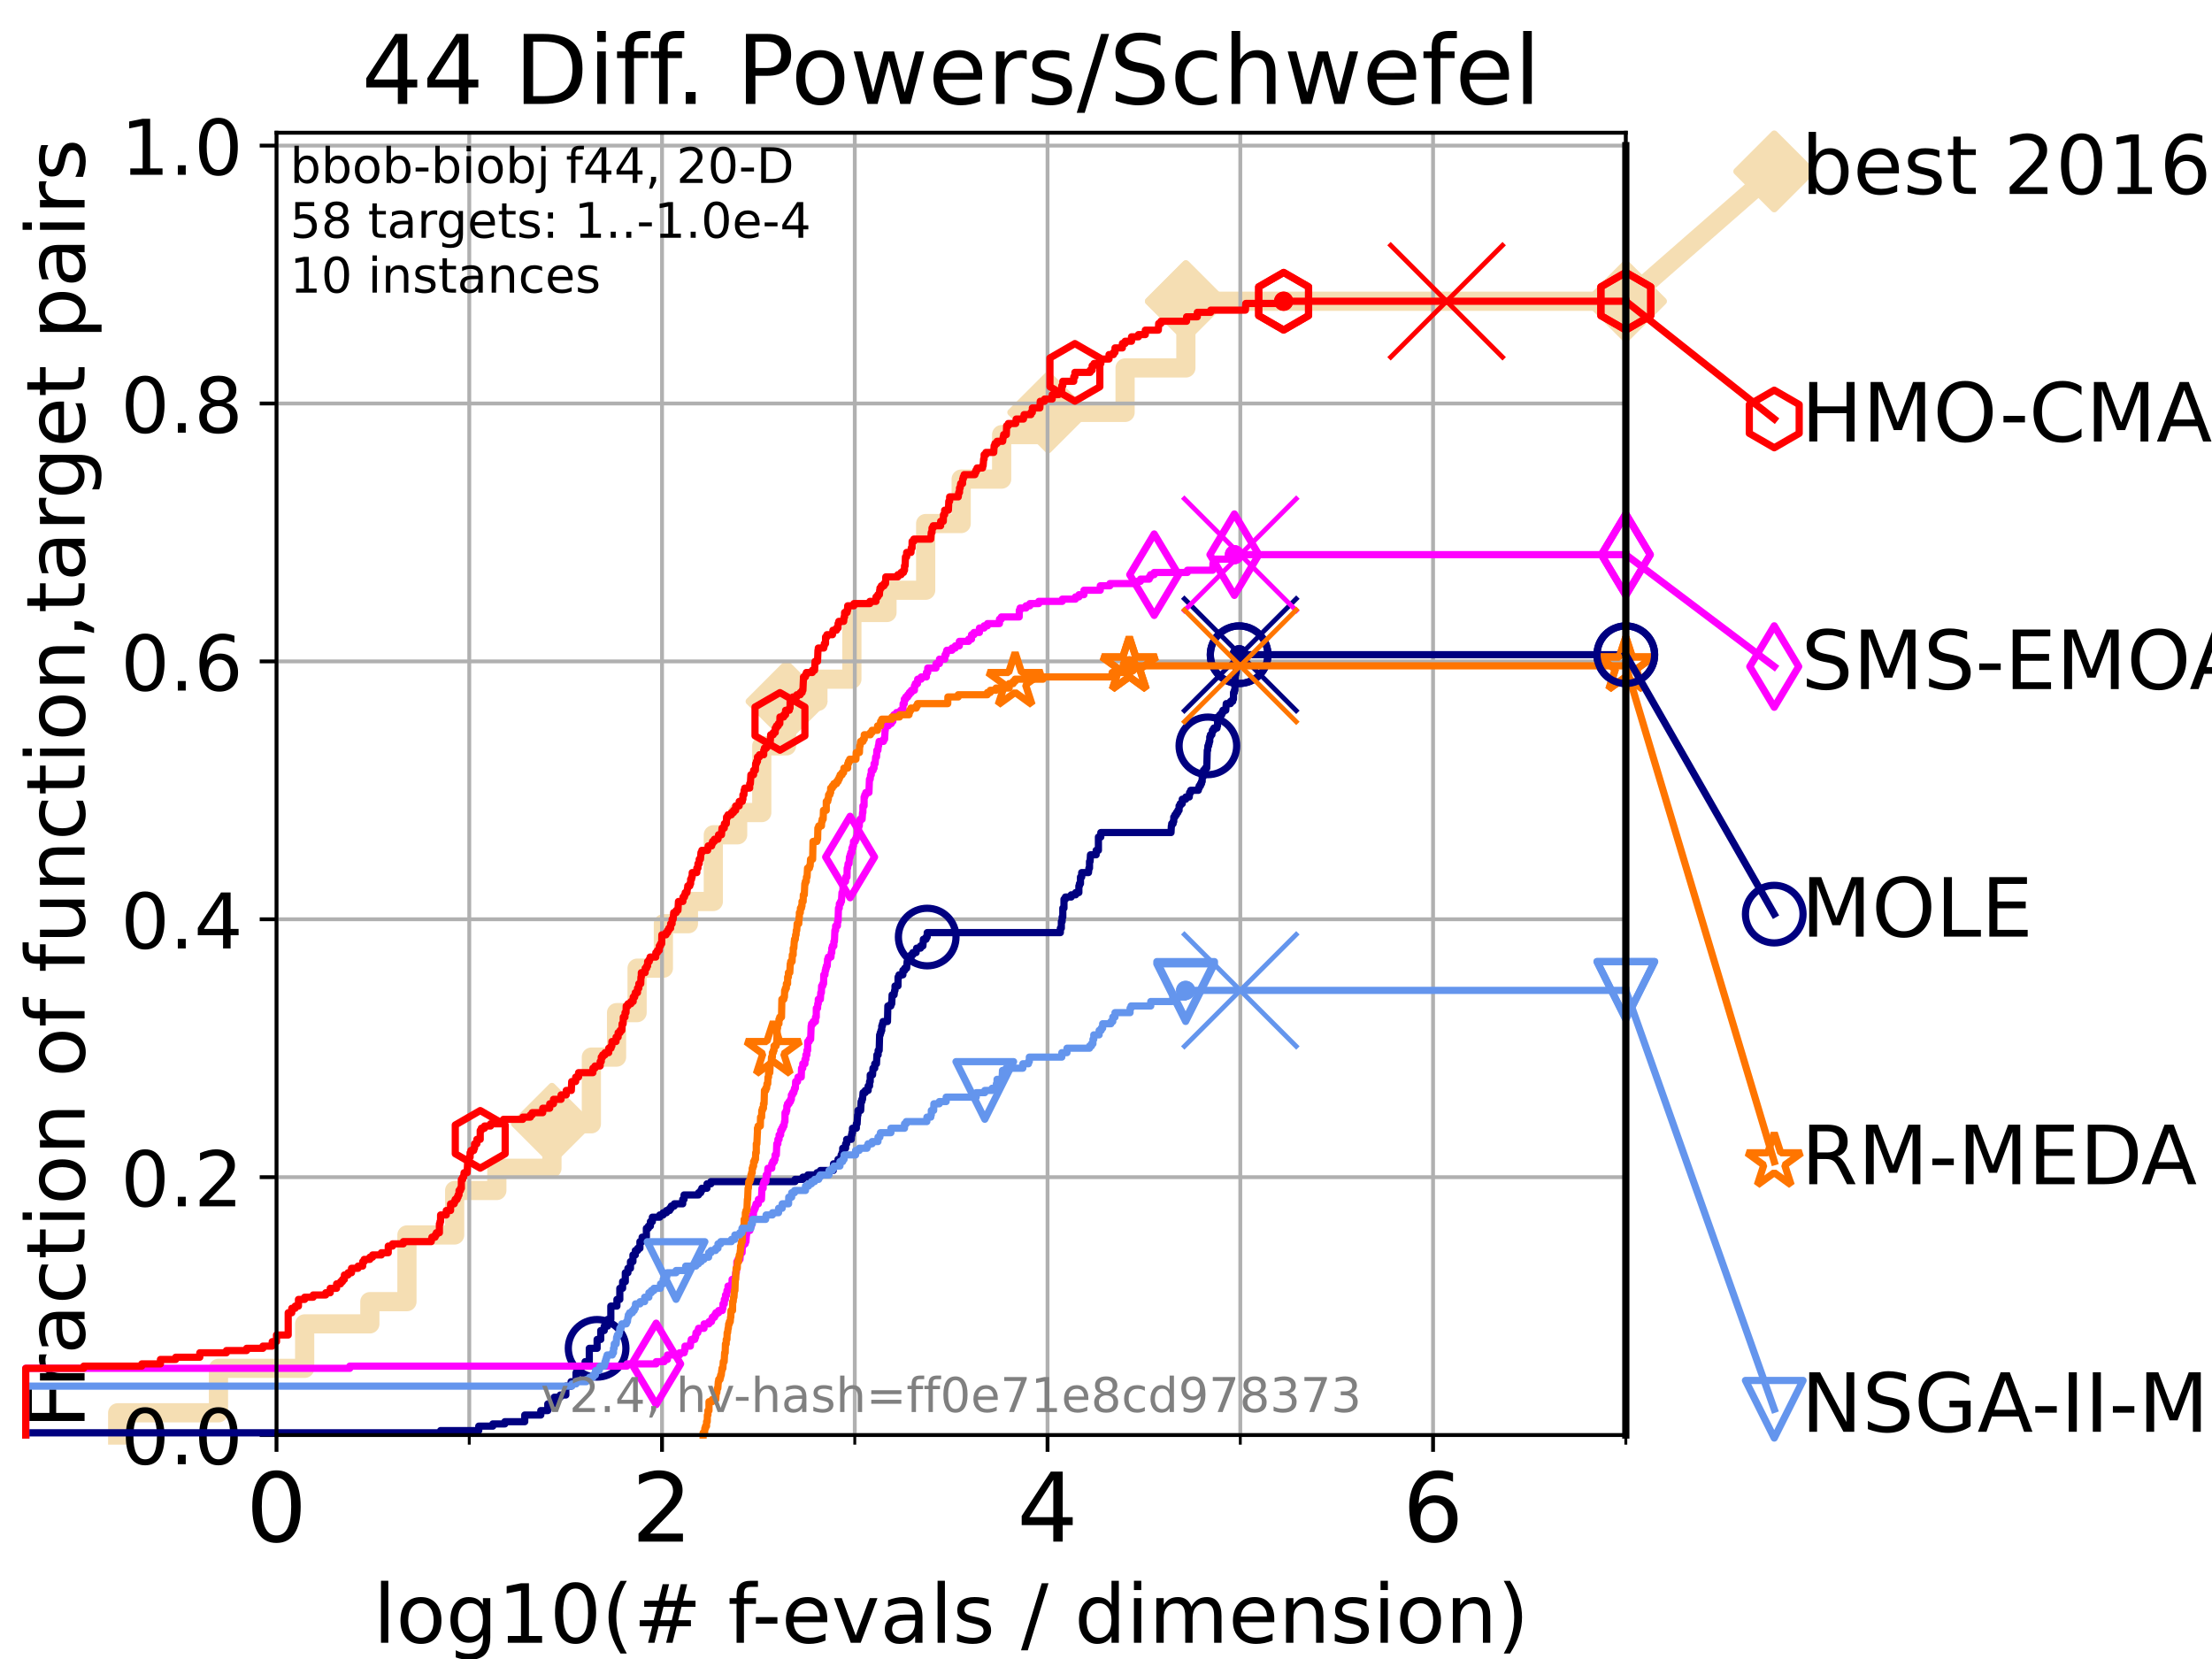 <?xml version="1.0" encoding="utf-8" standalone="no"?>
<!DOCTYPE svg PUBLIC "-//W3C//DTD SVG 1.1//EN"
  "http://www.w3.org/Graphics/SVG/1.1/DTD/svg11.dtd">
<!-- Created with matplotlib (https://matplotlib.org/) -->
<svg height="345.6pt" version="1.1" viewBox="0 0 460.8 345.6" width="460.8pt" xmlns="http://www.w3.org/2000/svg" xmlns:xlink="http://www.w3.org/1999/xlink">
 <defs>
  <style type="text/css">*{stroke-linecap:butt;stroke-linejoin:round;}</style>
 </defs>
 <g id="figure_1">
  <g id="patch_1">
   <path d="M 0 345.6 
L 460.8 345.6 
L 460.8 0 
L 0 0 
z
" style="fill:#ffffff;"/>
  </g>
  <g id="axes_1">
   <g id="patch_2">
    <path d="M 57.6 298.944 
L 338.688 298.944 
L 338.688 27.648 
L 57.6 27.648 
z
" style="fill:#ffffff;"/>
   </g>
   <g id="line2d_1">
    <path d="M 24.516 298.944 
L 24.516 294.313 
L 45.512 294.313 
L 45.512 285.05 
L 63.468 285.05 
L 63.468 275.788 
L 77.047 275.788 
L 77.047 271.157 
L 84.773 271.157 
L 84.773 257.263 
L 94.715 257.263 
L 94.715 248.001 
L 103.498 248.001 
L 103.498 243.37 
L 114.98 243.37 
L 114.98 234.107 
L 123.193 234.107 
L 123.193 220.214 
L 128.441 220.214 
L 128.441 210.951 
L 132.719 210.951 
L 132.719 201.689 
L 138.196 201.689 
L 138.196 192.426 
L 143.414 192.426 
L 143.414 187.795 
L 148.597 187.795 
L 148.597 173.901 
L 153.669 173.901 
L 153.669 169.27 
L 158.69 169.27 
L 158.69 155.377 
L 163.85 155.377 
L 163.85 146.114 
L 170.381 146.114 
L 170.381 141.483 
L 177.461 141.483 
L 177.461 127.589 
L 184.774 127.589 
L 184.774 122.958 
L 192.835 122.958 
L 192.835 109.065 
L 200.229 109.065 
L 200.229 99.802 
L 208.66 99.802 
L 208.66 90.54 
L 218.367 90.54 
L 218.367 85.909 
L 234.376 85.909 
L 234.376 76.646 
L 247.039 76.646 
L 247.039 62.753 
L 338.688 62.753 
" style="fill:none;stroke:#f5deb3;stroke-linecap:square;stroke-width:4;"/>
   </g>
   <g id="line2d_2">
    <defs>
     <path d="M -0 7.778 
L 7.778 0 
L 0 -7.778 
L -7.778 -0 
z
" id="m050f5b1c8b" style="stroke:#f5deb3;stroke-linejoin:miter;stroke-width:1.5;"/>
    </defs>
    <g>
     <use style="fill:#f5deb3;stroke:#f5deb3;stroke-linejoin:miter;stroke-width:1.5;" x="114.98" xlink:href="#m050f5b1c8b" y="234.107"/>
     <use style="fill:#f5deb3;stroke:#f5deb3;stroke-linejoin:miter;stroke-width:1.5;" x="163.85" xlink:href="#m050f5b1c8b" y="146.114"/>
     <use style="fill:#f5deb3;stroke:#f5deb3;stroke-linejoin:miter;stroke-width:1.5;" x="218.367" xlink:href="#m050f5b1c8b" y="85.909"/>
     <use style="fill:#f5deb3;stroke:#f5deb3;stroke-linejoin:miter;stroke-width:1.5;" x="247.039" xlink:href="#m050f5b1c8b" y="62.753"/>
     <use style="fill:#f5deb3;stroke:#f5deb3;stroke-linejoin:miter;stroke-width:1.5;" x="247.039" xlink:href="#m050f5b1c8b" y="62.753"/>
     <use style="fill:#f5deb3;stroke:#f5deb3;stroke-linejoin:miter;stroke-width:1.5;" x="338.688" xlink:href="#m050f5b1c8b" y="62.753"/>
    </g>
   </g>
   <g id="line2d_3">
    <path style="fill:none;stroke:#f5deb3;stroke-linecap:square;stroke-width:4;"/>
    <g/>
   </g>
   <g id="line2d_4">
    <path d="M 338.688 62.753 
L 369.608 35.706 
" style="fill:none;stroke:#f5deb3;stroke-linecap:square;stroke-width:4;"/>
    <g>
     <use style="fill:#f5deb3;stroke:#f5deb3;stroke-linejoin:miter;stroke-width:1.5;" x="338.688" xlink:href="#m050f5b1c8b" y="62.753"/>
     <use style="fill:#f5deb3;stroke:#f5deb3;stroke-linejoin:miter;stroke-width:1.5;" x="369.608" xlink:href="#m050f5b1c8b" y="35.706"/>
    </g>
   </g>
   <g id="matplotlib.axis_1">
    <g id="xtick_1">
     <g id="line2d_5">
      <path clip-path="url(#p6ae44e7f5b)" d="M 57.6 298.944 
L 57.6 27.648 
" style="fill:none;stroke:#b0b0b0;stroke-linecap:square;stroke-width:0.8;"/>
     </g>
     <g id="line2d_6">
      <defs>
       <path d="M 0 0 
L 0 3.5 
" id="m2ecada3544" style="stroke:#000000;stroke-width:0.8;"/>
      </defs>
      <g>
       <use style="stroke:#000000;stroke-width:0.8;" x="57.6" xlink:href="#m2ecada3544" y="298.944"/>
      </g>
     </g>
     <g id="text_1">
      <!-- 0 -->
      <g transform="translate(51.237 321.141)scale(0.2 -0.2)">
       <defs>
        <path d="M 31.781 66.406 
Q 24.172 66.406 20.328 58.906 
Q 16.5 51.422 16.5 36.375 
Q 16.5 21.391 20.328 13.891 
Q 24.172 6.391 31.781 6.391 
Q 39.453 6.391 43.281 13.891 
Q 47.125 21.391 47.125 36.375 
Q 47.125 51.422 43.281 58.906 
Q 39.453 66.406 31.781 66.406 
z
M 31.781 74.219 
Q 44.047 74.219 50.516 64.516 
Q 56.984 54.828 56.984 36.375 
Q 56.984 17.969 50.516 8.266 
Q 44.047 -1.422 31.781 -1.422 
Q 19.531 -1.422 13.062 8.266 
Q 6.594 17.969 6.594 36.375 
Q 6.594 54.828 13.062 64.516 
Q 19.531 74.219 31.781 74.219 
z
" id="DejaVuSans-48"/>
       </defs>
       <use xlink:href="#DejaVuSans-48"/>
      </g>
     </g>
    </g>
    <g id="xtick_2">
     <g id="line2d_7">
      <path clip-path="url(#p6ae44e7f5b)" d="M 137.911 298.944 
L 137.911 27.648 
" style="fill:none;stroke:#b0b0b0;stroke-linecap:square;stroke-width:0.8;"/>
     </g>
     <g id="line2d_8">
      <g>
       <use style="stroke:#000000;stroke-width:0.8;" x="137.911" xlink:href="#m2ecada3544" y="298.944"/>
      </g>
     </g>
     <g id="text_2">
      <!-- 2 -->
      <g transform="translate(131.548 321.141)scale(0.2 -0.2)">
       <defs>
        <path d="M 19.188 8.297 
L 53.609 8.297 
L 53.609 0 
L 7.328 0 
L 7.328 8.297 
Q 12.938 14.109 22.625 23.891 
Q 32.328 33.688 34.812 36.531 
Q 39.547 41.844 41.422 45.531 
Q 43.312 49.219 43.312 52.781 
Q 43.312 58.594 39.234 62.25 
Q 35.156 65.922 28.609 65.922 
Q 23.969 65.922 18.812 64.312 
Q 13.672 62.703 7.812 59.422 
L 7.812 69.391 
Q 13.766 71.781 18.938 73 
Q 24.125 74.219 28.422 74.219 
Q 39.75 74.219 46.484 68.547 
Q 53.219 62.891 53.219 53.422 
Q 53.219 48.922 51.531 44.891 
Q 49.859 40.875 45.406 35.406 
Q 44.188 33.984 37.641 27.219 
Q 31.109 20.453 19.188 8.297 
z
" id="DejaVuSans-50"/>
       </defs>
       <use xlink:href="#DejaVuSans-50"/>
      </g>
     </g>
    </g>
    <g id="xtick_3">
     <g id="line2d_9">
      <path clip-path="url(#p6ae44e7f5b)" d="M 218.222 298.944 
L 218.222 27.648 
" style="fill:none;stroke:#b0b0b0;stroke-linecap:square;stroke-width:0.8;"/>
     </g>
     <g id="line2d_10">
      <g>
       <use style="stroke:#000000;stroke-width:0.8;" x="218.222" xlink:href="#m2ecada3544" y="298.944"/>
      </g>
     </g>
     <g id="text_3">
      <!-- 4 -->
      <g transform="translate(211.859 321.141)scale(0.2 -0.2)">
       <defs>
        <path d="M 37.797 64.312 
L 12.891 25.391 
L 37.797 25.391 
z
M 35.203 72.906 
L 47.609 72.906 
L 47.609 25.391 
L 58.016 25.391 
L 58.016 17.188 
L 47.609 17.188 
L 47.609 0 
L 37.797 0 
L 37.797 17.188 
L 4.891 17.188 
L 4.891 26.703 
z
" id="DejaVuSans-52"/>
       </defs>
       <use xlink:href="#DejaVuSans-52"/>
      </g>
     </g>
    </g>
    <g id="xtick_4">
     <g id="line2d_11">
      <path clip-path="url(#p6ae44e7f5b)" d="M 298.533 298.944 
L 298.533 27.648 
" style="fill:none;stroke:#b0b0b0;stroke-linecap:square;stroke-width:0.8;"/>
     </g>
     <g id="line2d_12">
      <g>
       <use style="stroke:#000000;stroke-width:0.8;" x="298.533" xlink:href="#m2ecada3544" y="298.944"/>
      </g>
     </g>
     <g id="text_4">
      <!-- 6 -->
      <g transform="translate(292.17 321.141)scale(0.2 -0.2)">
       <defs>
        <path d="M 33.016 40.375 
Q 26.375 40.375 22.484 35.828 
Q 18.609 31.297 18.609 23.391 
Q 18.609 15.531 22.484 10.953 
Q 26.375 6.391 33.016 6.391 
Q 39.656 6.391 43.531 10.953 
Q 47.406 15.531 47.406 23.391 
Q 47.406 31.297 43.531 35.828 
Q 39.656 40.375 33.016 40.375 
z
M 52.594 71.297 
L 52.594 62.312 
Q 48.875 64.062 45.094 64.984 
Q 41.312 65.922 37.594 65.922 
Q 27.828 65.922 22.672 59.328 
Q 17.531 52.734 16.797 39.406 
Q 19.672 43.656 24.016 45.922 
Q 28.375 48.188 33.594 48.188 
Q 44.578 48.188 50.953 41.516 
Q 57.328 34.859 57.328 23.391 
Q 57.328 12.156 50.688 5.359 
Q 44.047 -1.422 33.016 -1.422 
Q 20.359 -1.422 13.672 8.266 
Q 6.984 17.969 6.984 36.375 
Q 6.984 53.656 15.188 63.938 
Q 23.391 74.219 37.203 74.219 
Q 40.922 74.219 44.703 73.484 
Q 48.484 72.75 52.594 71.297 
z
" id="DejaVuSans-54"/>
       </defs>
       <use xlink:href="#DejaVuSans-54"/>
      </g>
     </g>
    </g>
    <g id="xtick_5">
     <g id="line2d_13">
      <path clip-path="url(#p6ae44e7f5b)" d="M 97.755 298.944 
L 97.755 27.648 
" style="fill:none;stroke:#b0b0b0;stroke-linecap:square;stroke-width:0.8;"/>
     </g>
     <g id="line2d_14">
      <defs>
       <path d="M 0 0 
L 0 2 
" id="mb6cdce26af" style="stroke:#000000;stroke-width:0.6;"/>
      </defs>
      <g>
       <use style="stroke:#000000;stroke-width:0.6;" x="97.755" xlink:href="#mb6cdce26af" y="298.944"/>
      </g>
     </g>
    </g>
    <g id="xtick_6">
     <g id="line2d_15">
      <path clip-path="url(#p6ae44e7f5b)" d="M 178.066 298.944 
L 178.066 27.648 
" style="fill:none;stroke:#b0b0b0;stroke-linecap:square;stroke-width:0.8;"/>
     </g>
     <g id="line2d_16">
      <g>
       <use style="stroke:#000000;stroke-width:0.6;" x="178.066" xlink:href="#mb6cdce26af" y="298.944"/>
      </g>
     </g>
    </g>
    <g id="xtick_7">
     <g id="line2d_17">
      <path clip-path="url(#p6ae44e7f5b)" d="M 258.377 298.944 
L 258.377 27.648 
" style="fill:none;stroke:#b0b0b0;stroke-linecap:square;stroke-width:0.8;"/>
     </g>
     <g id="line2d_18">
      <g>
       <use style="stroke:#000000;stroke-width:0.6;" x="258.377" xlink:href="#mb6cdce26af" y="298.944"/>
      </g>
     </g>
    </g>
    <g id="xtick_8">
     <g id="line2d_19">
      <path clip-path="url(#p6ae44e7f5b)" d="M 338.688 298.944 
L 338.688 27.648 
" style="fill:none;stroke:#b0b0b0;stroke-linecap:square;stroke-width:0.8;"/>
     </g>
     <g id="line2d_20">
      <g>
       <use style="stroke:#000000;stroke-width:0.6;" x="338.688" xlink:href="#mb6cdce26af" y="298.944"/>
      </g>
     </g>
    </g>
    <g id="text_5">
     <!-- log10(# f-evals / dimension) -->
     <g transform="translate(77.764 342.218)scale(0.17 -0.17)">
      <defs>
       <path d="M 9.422 75.984 
L 18.406 75.984 
L 18.406 0 
L 9.422 0 
z
" id="DejaVuSans-108"/>
       <path d="M 30.609 48.391 
Q 23.391 48.391 19.188 42.75 
Q 14.984 37.109 14.984 27.297 
Q 14.984 17.484 19.156 11.844 
Q 23.344 6.203 30.609 6.203 
Q 37.797 6.203 41.984 11.859 
Q 46.188 17.531 46.188 27.297 
Q 46.188 37.016 41.984 42.703 
Q 37.797 48.391 30.609 48.391 
z
M 30.609 56 
Q 42.328 56 49.016 48.375 
Q 55.719 40.766 55.719 27.297 
Q 55.719 13.875 49.016 6.219 
Q 42.328 -1.422 30.609 -1.422 
Q 18.844 -1.422 12.172 6.219 
Q 5.516 13.875 5.516 27.297 
Q 5.516 40.766 12.172 48.375 
Q 18.844 56 30.609 56 
z
" id="DejaVuSans-111"/>
       <path d="M 45.406 27.984 
Q 45.406 37.75 41.375 43.109 
Q 37.359 48.484 30.078 48.484 
Q 22.859 48.484 18.828 43.109 
Q 14.797 37.75 14.797 27.984 
Q 14.797 18.266 18.828 12.891 
Q 22.859 7.516 30.078 7.516 
Q 37.359 7.516 41.375 12.891 
Q 45.406 18.266 45.406 27.984 
z
M 54.391 6.781 
Q 54.391 -7.172 48.188 -13.984 
Q 42 -20.797 29.203 -20.797 
Q 24.469 -20.797 20.266 -20.094 
Q 16.062 -19.391 12.109 -17.922 
L 12.109 -9.188 
Q 16.062 -11.328 19.922 -12.344 
Q 23.781 -13.375 27.781 -13.375 
Q 36.625 -13.375 41.016 -8.766 
Q 45.406 -4.156 45.406 5.172 
L 45.406 9.625 
Q 42.625 4.781 38.281 2.391 
Q 33.938 0 27.875 0 
Q 17.828 0 11.672 7.656 
Q 5.516 15.328 5.516 27.984 
Q 5.516 40.672 11.672 48.328 
Q 17.828 56 27.875 56 
Q 33.938 56 38.281 53.609 
Q 42.625 51.219 45.406 46.391 
L 45.406 54.688 
L 54.391 54.688 
z
" id="DejaVuSans-103"/>
       <path d="M 12.406 8.297 
L 28.516 8.297 
L 28.516 63.922 
L 10.984 60.406 
L 10.984 69.391 
L 28.422 72.906 
L 38.281 72.906 
L 38.281 8.297 
L 54.391 8.297 
L 54.391 0 
L 12.406 0 
z
" id="DejaVuSans-49"/>
       <path d="M 31 75.875 
Q 24.469 64.656 21.281 53.656 
Q 18.109 42.672 18.109 31.391 
Q 18.109 20.125 21.312 9.062 
Q 24.516 -2 31 -13.188 
L 23.188 -13.188 
Q 15.875 -1.703 12.234 9.375 
Q 8.594 20.453 8.594 31.391 
Q 8.594 42.281 12.203 53.312 
Q 15.828 64.359 23.188 75.875 
z
" id="DejaVuSans-40"/>
       <path d="M 51.125 44 
L 36.922 44 
L 32.812 27.688 
L 47.125 27.688 
z
M 43.797 71.781 
L 38.719 51.516 
L 52.984 51.516 
L 58.109 71.781 
L 65.922 71.781 
L 60.891 51.516 
L 76.125 51.516 
L 76.125 44 
L 58.984 44 
L 54.984 27.688 
L 70.516 27.688 
L 70.516 20.219 
L 53.078 20.219 
L 48 0 
L 40.188 0 
L 45.219 20.219 
L 30.906 20.219 
L 25.875 0 
L 18.016 0 
L 23.094 20.219 
L 7.719 20.219 
L 7.719 27.688 
L 24.906 27.688 
L 29 44 
L 13.281 44 
L 13.281 51.516 
L 30.906 51.516 
L 35.891 71.781 
z
" id="DejaVuSans-35"/>
       <path id="DejaVuSans-32"/>
       <path d="M 37.109 75.984 
L 37.109 68.5 
L 28.516 68.5 
Q 23.688 68.5 21.797 66.547 
Q 19.922 64.594 19.922 59.516 
L 19.922 54.688 
L 34.719 54.688 
L 34.719 47.703 
L 19.922 47.703 
L 19.922 0 
L 10.891 0 
L 10.891 47.703 
L 2.297 47.703 
L 2.297 54.688 
L 10.891 54.688 
L 10.891 58.5 
Q 10.891 67.625 15.141 71.797 
Q 19.391 75.984 28.609 75.984 
z
" id="DejaVuSans-102"/>
       <path d="M 4.891 31.391 
L 31.203 31.391 
L 31.203 23.391 
L 4.891 23.391 
z
" id="DejaVuSans-45"/>
       <path d="M 56.203 29.594 
L 56.203 25.203 
L 14.891 25.203 
Q 15.484 15.922 20.484 11.062 
Q 25.484 6.203 34.422 6.203 
Q 39.594 6.203 44.453 7.469 
Q 49.312 8.734 54.109 11.281 
L 54.109 2.781 
Q 49.266 0.734 44.188 -0.344 
Q 39.109 -1.422 33.891 -1.422 
Q 20.797 -1.422 13.156 6.188 
Q 5.516 13.812 5.516 26.812 
Q 5.516 40.234 12.766 48.109 
Q 20.016 56 32.328 56 
Q 43.359 56 49.781 48.891 
Q 56.203 41.797 56.203 29.594 
z
M 47.219 32.234 
Q 47.125 39.594 43.094 43.984 
Q 39.062 48.391 32.422 48.391 
Q 24.906 48.391 20.391 44.141 
Q 15.875 39.891 15.188 32.172 
z
" id="DejaVuSans-101"/>
       <path d="M 2.984 54.688 
L 12.5 54.688 
L 29.594 8.797 
L 46.688 54.688 
L 56.203 54.688 
L 35.688 0 
L 23.484 0 
z
" id="DejaVuSans-118"/>
       <path d="M 34.281 27.484 
Q 23.391 27.484 19.188 25 
Q 14.984 22.516 14.984 16.5 
Q 14.984 11.719 18.141 8.906 
Q 21.297 6.109 26.703 6.109 
Q 34.188 6.109 38.703 11.406 
Q 43.219 16.703 43.219 25.484 
L 43.219 27.484 
z
M 52.203 31.203 
L 52.203 0 
L 43.219 0 
L 43.219 8.297 
Q 40.141 3.328 35.547 0.953 
Q 30.953 -1.422 24.312 -1.422 
Q 15.922 -1.422 10.953 3.297 
Q 6 8.016 6 15.922 
Q 6 25.141 12.172 29.828 
Q 18.359 34.516 30.609 34.516 
L 43.219 34.516 
L 43.219 35.406 
Q 43.219 41.609 39.141 45 
Q 35.062 48.391 27.688 48.391 
Q 23 48.391 18.547 47.266 
Q 14.109 46.141 10.016 43.891 
L 10.016 52.203 
Q 14.938 54.109 19.578 55.047 
Q 24.219 56 28.609 56 
Q 40.484 56 46.344 49.844 
Q 52.203 43.703 52.203 31.203 
z
" id="DejaVuSans-97"/>
       <path d="M 44.281 53.078 
L 44.281 44.578 
Q 40.484 46.531 36.375 47.5 
Q 32.281 48.484 27.875 48.484 
Q 21.188 48.484 17.844 46.438 
Q 14.5 44.391 14.5 40.281 
Q 14.5 37.156 16.891 35.375 
Q 19.281 33.594 26.516 31.984 
L 29.594 31.297 
Q 39.156 29.25 43.188 25.516 
Q 47.219 21.781 47.219 15.094 
Q 47.219 7.469 41.188 3.016 
Q 35.156 -1.422 24.609 -1.422 
Q 20.219 -1.422 15.453 -0.562 
Q 10.688 0.297 5.422 2 
L 5.422 11.281 
Q 10.406 8.688 15.234 7.391 
Q 20.062 6.109 24.812 6.109 
Q 31.156 6.109 34.562 8.281 
Q 37.984 10.453 37.984 14.406 
Q 37.984 18.062 35.516 20.016 
Q 33.062 21.969 24.703 23.781 
L 21.578 24.516 
Q 13.234 26.266 9.516 29.906 
Q 5.812 33.547 5.812 39.891 
Q 5.812 47.609 11.281 51.797 
Q 16.75 56 26.812 56 
Q 31.781 56 36.172 55.266 
Q 40.578 54.547 44.281 53.078 
z
" id="DejaVuSans-115"/>
       <path d="M 25.391 72.906 
L 33.688 72.906 
L 8.297 -9.281 
L 0 -9.281 
z
" id="DejaVuSans-47"/>
       <path d="M 45.406 46.391 
L 45.406 75.984 
L 54.391 75.984 
L 54.391 0 
L 45.406 0 
L 45.406 8.203 
Q 42.578 3.328 38.25 0.953 
Q 33.938 -1.422 27.875 -1.422 
Q 17.969 -1.422 11.734 6.484 
Q 5.516 14.406 5.516 27.297 
Q 5.516 40.188 11.734 48.094 
Q 17.969 56 27.875 56 
Q 33.938 56 38.25 53.625 
Q 42.578 51.266 45.406 46.391 
z
M 14.797 27.297 
Q 14.797 17.391 18.875 11.75 
Q 22.953 6.109 30.078 6.109 
Q 37.203 6.109 41.297 11.75 
Q 45.406 17.391 45.406 27.297 
Q 45.406 37.203 41.297 42.844 
Q 37.203 48.484 30.078 48.484 
Q 22.953 48.484 18.875 42.844 
Q 14.797 37.203 14.797 27.297 
z
" id="DejaVuSans-100"/>
       <path d="M 9.422 54.688 
L 18.406 54.688 
L 18.406 0 
L 9.422 0 
z
M 9.422 75.984 
L 18.406 75.984 
L 18.406 64.594 
L 9.422 64.594 
z
" id="DejaVuSans-105"/>
       <path d="M 52 44.188 
Q 55.375 50.25 60.062 53.125 
Q 64.75 56 71.094 56 
Q 79.641 56 84.281 50.016 
Q 88.922 44.047 88.922 33.016 
L 88.922 0 
L 79.891 0 
L 79.891 32.719 
Q 79.891 40.578 77.094 44.375 
Q 74.312 48.188 68.609 48.188 
Q 61.625 48.188 57.562 43.547 
Q 53.516 38.922 53.516 30.906 
L 53.516 0 
L 44.484 0 
L 44.484 32.719 
Q 44.484 40.625 41.703 44.406 
Q 38.922 48.188 33.109 48.188 
Q 26.219 48.188 22.156 43.531 
Q 18.109 38.875 18.109 30.906 
L 18.109 0 
L 9.078 0 
L 9.078 54.688 
L 18.109 54.688 
L 18.109 46.188 
Q 21.188 51.219 25.484 53.609 
Q 29.781 56 35.688 56 
Q 41.656 56 45.828 52.969 
Q 50 49.953 52 44.188 
z
" id="DejaVuSans-109"/>
       <path d="M 54.891 33.016 
L 54.891 0 
L 45.906 0 
L 45.906 32.719 
Q 45.906 40.484 42.875 44.328 
Q 39.844 48.188 33.797 48.188 
Q 26.516 48.188 22.312 43.547 
Q 18.109 38.922 18.109 30.906 
L 18.109 0 
L 9.078 0 
L 9.078 54.688 
L 18.109 54.688 
L 18.109 46.188 
Q 21.344 51.125 25.703 53.562 
Q 30.078 56 35.797 56 
Q 45.219 56 50.047 50.172 
Q 54.891 44.344 54.891 33.016 
z
" id="DejaVuSans-110"/>
       <path d="M 8.016 75.875 
L 15.828 75.875 
Q 23.141 64.359 26.781 53.312 
Q 30.422 42.281 30.422 31.391 
Q 30.422 20.453 26.781 9.375 
Q 23.141 -1.703 15.828 -13.188 
L 8.016 -13.188 
Q 14.5 -2 17.703 9.062 
Q 20.906 20.125 20.906 31.391 
Q 20.906 42.672 17.703 53.656 
Q 14.5 64.656 8.016 75.875 
z
" id="DejaVuSans-41"/>
      </defs>
      <use xlink:href="#DejaVuSans-108"/>
      <use x="27.783" xlink:href="#DejaVuSans-111"/>
      <use x="88.965" xlink:href="#DejaVuSans-103"/>
      <use x="152.441" xlink:href="#DejaVuSans-49"/>
      <use x="216.064" xlink:href="#DejaVuSans-48"/>
      <use x="279.688" xlink:href="#DejaVuSans-40"/>
      <use x="318.701" xlink:href="#DejaVuSans-35"/>
      <use x="402.49" xlink:href="#DejaVuSans-32"/>
      <use x="434.277" xlink:href="#DejaVuSans-102"/>
      <use x="463.982" xlink:href="#DejaVuSans-45"/>
      <use x="500.066" xlink:href="#DejaVuSans-101"/>
      <use x="561.59" xlink:href="#DejaVuSans-118"/>
      <use x="620.77" xlink:href="#DejaVuSans-97"/>
      <use x="682.049" xlink:href="#DejaVuSans-108"/>
      <use x="709.832" xlink:href="#DejaVuSans-115"/>
      <use x="761.932" xlink:href="#DejaVuSans-32"/>
      <use x="793.719" xlink:href="#DejaVuSans-47"/>
      <use x="827.41" xlink:href="#DejaVuSans-32"/>
      <use x="859.197" xlink:href="#DejaVuSans-100"/>
      <use x="922.674" xlink:href="#DejaVuSans-105"/>
      <use x="950.457" xlink:href="#DejaVuSans-109"/>
      <use x="1047.869" xlink:href="#DejaVuSans-101"/>
      <use x="1109.393" xlink:href="#DejaVuSans-110"/>
      <use x="1172.771" xlink:href="#DejaVuSans-115"/>
      <use x="1224.871" xlink:href="#DejaVuSans-105"/>
      <use x="1252.654" xlink:href="#DejaVuSans-111"/>
      <use x="1313.836" xlink:href="#DejaVuSans-110"/>
      <use x="1377.215" xlink:href="#DejaVuSans-41"/>
     </g>
    </g>
   </g>
   <g id="matplotlib.axis_2">
    <g id="ytick_1">
     <g id="line2d_21">
      <path clip-path="url(#p6ae44e7f5b)" d="M 57.6 298.944 
L 338.688 298.944 
" style="fill:none;stroke:#b0b0b0;stroke-linecap:square;stroke-width:0.8;"/>
     </g>
     <g id="line2d_22">
      <defs>
       <path d="M 0 0 
L -3.5 0 
" id="mc5564a2183" style="stroke:#000000;stroke-width:0.8;"/>
      </defs>
      <g>
       <use style="stroke:#000000;stroke-width:0.8;" x="57.6" xlink:href="#mc5564a2183" y="298.944"/>
      </g>
     </g>
     <g id="text_6">
      <!-- 0.0 -->
      <g transform="translate(25.155 305.023)scale(0.16 -0.16)">
       <defs>
        <path d="M 10.688 12.406 
L 21 12.406 
L 21 0 
L 10.688 0 
z
" id="DejaVuSans-46"/>
       </defs>
       <use xlink:href="#DejaVuSans-48"/>
       <use x="63.623" xlink:href="#DejaVuSans-46"/>
       <use x="95.41" xlink:href="#DejaVuSans-48"/>
      </g>
     </g>
    </g>
    <g id="ytick_2">
     <g id="line2d_23">
      <path clip-path="url(#p6ae44e7f5b)" d="M 57.6 245.222 
L 338.688 245.222 
" style="fill:none;stroke:#b0b0b0;stroke-linecap:square;stroke-width:0.8;"/>
     </g>
     <g id="line2d_24">
      <g>
       <use style="stroke:#000000;stroke-width:0.8;" x="57.6" xlink:href="#mc5564a2183" y="245.222"/>
      </g>
     </g>
     <g id="text_7">
      <!-- 0.2 -->
      <g transform="translate(25.155 251.301)scale(0.16 -0.16)">
       <use xlink:href="#DejaVuSans-48"/>
       <use x="63.623" xlink:href="#DejaVuSans-46"/>
       <use x="95.41" xlink:href="#DejaVuSans-50"/>
      </g>
     </g>
    </g>
    <g id="ytick_3">
     <g id="line2d_25">
      <path clip-path="url(#p6ae44e7f5b)" d="M 57.6 191.5 
L 338.688 191.5 
" style="fill:none;stroke:#b0b0b0;stroke-linecap:square;stroke-width:0.8;"/>
     </g>
     <g id="line2d_26">
      <g>
       <use style="stroke:#000000;stroke-width:0.8;" x="57.6" xlink:href="#mc5564a2183" y="191.5"/>
      </g>
     </g>
     <g id="text_8">
      <!-- 0.4 -->
      <g transform="translate(25.155 197.579)scale(0.16 -0.16)">
       <use xlink:href="#DejaVuSans-48"/>
       <use x="63.623" xlink:href="#DejaVuSans-46"/>
       <use x="95.41" xlink:href="#DejaVuSans-52"/>
      </g>
     </g>
    </g>
    <g id="ytick_4">
     <g id="line2d_27">
      <path clip-path="url(#p6ae44e7f5b)" d="M 57.6 137.778 
L 338.688 137.778 
" style="fill:none;stroke:#b0b0b0;stroke-linecap:square;stroke-width:0.8;"/>
     </g>
     <g id="line2d_28">
      <g>
       <use style="stroke:#000000;stroke-width:0.8;" x="57.6" xlink:href="#mc5564a2183" y="137.778"/>
      </g>
     </g>
     <g id="text_9">
      <!-- 0.6 -->
      <g transform="translate(25.155 143.857)scale(0.16 -0.16)">
       <use xlink:href="#DejaVuSans-48"/>
       <use x="63.623" xlink:href="#DejaVuSans-46"/>
       <use x="95.41" xlink:href="#DejaVuSans-54"/>
      </g>
     </g>
    </g>
    <g id="ytick_5">
     <g id="line2d_29">
      <path clip-path="url(#p6ae44e7f5b)" d="M 57.6 84.056 
L 338.688 84.056 
" style="fill:none;stroke:#b0b0b0;stroke-linecap:square;stroke-width:0.8;"/>
     </g>
     <g id="line2d_30">
      <g>
       <use style="stroke:#000000;stroke-width:0.8;" x="57.6" xlink:href="#mc5564a2183" y="84.056"/>
      </g>
     </g>
     <g id="text_10">
      <!-- 0.8 -->
      <g transform="translate(25.155 90.135)scale(0.16 -0.16)">
       <defs>
        <path d="M 31.781 34.625 
Q 24.75 34.625 20.719 30.859 
Q 16.703 27.094 16.703 20.516 
Q 16.703 13.922 20.719 10.156 
Q 24.75 6.391 31.781 6.391 
Q 38.812 6.391 42.859 10.172 
Q 46.922 13.969 46.922 20.516 
Q 46.922 27.094 42.891 30.859 
Q 38.875 34.625 31.781 34.625 
z
M 21.922 38.812 
Q 15.578 40.375 12.031 44.719 
Q 8.5 49.078 8.5 55.328 
Q 8.5 64.062 14.719 69.141 
Q 20.953 74.219 31.781 74.219 
Q 42.672 74.219 48.875 69.141 
Q 55.078 64.062 55.078 55.328 
Q 55.078 49.078 51.531 44.719 
Q 48 40.375 41.703 38.812 
Q 48.828 37.156 52.797 32.312 
Q 56.781 27.484 56.781 20.516 
Q 56.781 9.906 50.312 4.234 
Q 43.844 -1.422 31.781 -1.422 
Q 19.734 -1.422 13.25 4.234 
Q 6.781 9.906 6.781 20.516 
Q 6.781 27.484 10.781 32.312 
Q 14.797 37.156 21.922 38.812 
z
M 18.312 54.391 
Q 18.312 48.734 21.844 45.562 
Q 25.391 42.391 31.781 42.391 
Q 38.141 42.391 41.719 45.562 
Q 45.312 48.734 45.312 54.391 
Q 45.312 60.062 41.719 63.234 
Q 38.141 66.406 31.781 66.406 
Q 25.391 66.406 21.844 63.234 
Q 18.312 60.062 18.312 54.391 
z
" id="DejaVuSans-56"/>
       </defs>
       <use xlink:href="#DejaVuSans-48"/>
       <use x="63.623" xlink:href="#DejaVuSans-46"/>
       <use x="95.41" xlink:href="#DejaVuSans-56"/>
      </g>
     </g>
    </g>
    <g id="ytick_6">
     <g id="line2d_31">
      <path clip-path="url(#p6ae44e7f5b)" d="M 57.6 30.334 
L 338.688 30.334 
" style="fill:none;stroke:#b0b0b0;stroke-linecap:square;stroke-width:0.8;"/>
     </g>
     <g id="line2d_32">
      <g>
       <use style="stroke:#000000;stroke-width:0.8;" x="57.6" xlink:href="#mc5564a2183" y="30.334"/>
      </g>
     </g>
     <g id="text_11">
      <!-- 1.0 -->
      <g transform="translate(25.155 36.413)scale(0.16 -0.16)">
       <use xlink:href="#DejaVuSans-49"/>
       <use x="63.623" xlink:href="#DejaVuSans-46"/>
       <use x="95.41" xlink:href="#DejaVuSans-48"/>
      </g>
     </g>
    </g>
    <g id="text_12">
     <!-- Fraction of function,target pairs -->
     <g transform="translate(17.62 297.681)rotate(-90)scale(0.17 -0.17)">
      <defs>
       <path d="M 9.812 72.906 
L 51.703 72.906 
L 51.703 64.594 
L 19.672 64.594 
L 19.672 43.109 
L 48.578 43.109 
L 48.578 34.812 
L 19.672 34.812 
L 19.672 0 
L 9.812 0 
z
" id="DejaVuSans-70"/>
       <path d="M 41.109 46.297 
Q 39.594 47.172 37.812 47.578 
Q 36.031 48 33.891 48 
Q 26.266 48 22.188 43.047 
Q 18.109 38.094 18.109 28.812 
L 18.109 0 
L 9.078 0 
L 9.078 54.688 
L 18.109 54.688 
L 18.109 46.188 
Q 20.953 51.172 25.484 53.578 
Q 30.031 56 36.531 56 
Q 37.453 56 38.578 55.875 
Q 39.703 55.766 41.062 55.516 
z
" id="DejaVuSans-114"/>
       <path d="M 48.781 52.594 
L 48.781 44.188 
Q 44.969 46.297 41.141 47.344 
Q 37.312 48.391 33.406 48.391 
Q 24.656 48.391 19.812 42.844 
Q 14.984 37.312 14.984 27.297 
Q 14.984 17.281 19.812 11.734 
Q 24.656 6.203 33.406 6.203 
Q 37.312 6.203 41.141 7.25 
Q 44.969 8.297 48.781 10.406 
L 48.781 2.094 
Q 45.016 0.344 40.984 -0.531 
Q 36.969 -1.422 32.422 -1.422 
Q 20.062 -1.422 12.781 6.344 
Q 5.516 14.109 5.516 27.297 
Q 5.516 40.672 12.859 48.328 
Q 20.219 56 33.016 56 
Q 37.156 56 41.109 55.141 
Q 45.062 54.297 48.781 52.594 
z
" id="DejaVuSans-99"/>
       <path d="M 18.312 70.219 
L 18.312 54.688 
L 36.812 54.688 
L 36.812 47.703 
L 18.312 47.703 
L 18.312 18.016 
Q 18.312 11.328 20.141 9.422 
Q 21.969 7.516 27.594 7.516 
L 36.812 7.516 
L 36.812 0 
L 27.594 0 
Q 17.188 0 13.234 3.875 
Q 9.281 7.766 9.281 18.016 
L 9.281 47.703 
L 2.688 47.703 
L 2.688 54.688 
L 9.281 54.688 
L 9.281 70.219 
z
" id="DejaVuSans-116"/>
       <path d="M 8.5 21.578 
L 8.5 54.688 
L 17.484 54.688 
L 17.484 21.922 
Q 17.484 14.156 20.5 10.266 
Q 23.531 6.391 29.594 6.391 
Q 36.859 6.391 41.078 11.031 
Q 45.312 15.672 45.312 23.688 
L 45.312 54.688 
L 54.297 54.688 
L 54.297 0 
L 45.312 0 
L 45.312 8.406 
Q 42.047 3.422 37.719 1 
Q 33.406 -1.422 27.688 -1.422 
Q 18.266 -1.422 13.375 4.438 
Q 8.5 10.297 8.5 21.578 
z
M 31.109 56 
z
" id="DejaVuSans-117"/>
       <path d="M 11.719 12.406 
L 22.016 12.406 
L 22.016 4 
L 14.016 -11.625 
L 7.719 -11.625 
L 11.719 4 
z
" id="DejaVuSans-44"/>
       <path d="M 18.109 8.203 
L 18.109 -20.797 
L 9.078 -20.797 
L 9.078 54.688 
L 18.109 54.688 
L 18.109 46.391 
Q 20.953 51.266 25.266 53.625 
Q 29.594 56 35.594 56 
Q 45.562 56 51.781 48.094 
Q 58.016 40.188 58.016 27.297 
Q 58.016 14.406 51.781 6.484 
Q 45.562 -1.422 35.594 -1.422 
Q 29.594 -1.422 25.266 0.953 
Q 20.953 3.328 18.109 8.203 
z
M 48.688 27.297 
Q 48.688 37.203 44.609 42.844 
Q 40.531 48.484 33.406 48.484 
Q 26.266 48.484 22.188 42.844 
Q 18.109 37.203 18.109 27.297 
Q 18.109 17.391 22.188 11.75 
Q 26.266 6.109 33.406 6.109 
Q 40.531 6.109 44.609 11.75 
Q 48.688 17.391 48.688 27.297 
z
" id="DejaVuSans-112"/>
      </defs>
      <use xlink:href="#DejaVuSans-70"/>
      <use x="50.27" xlink:href="#DejaVuSans-114"/>
      <use x="91.383" xlink:href="#DejaVuSans-97"/>
      <use x="152.662" xlink:href="#DejaVuSans-99"/>
      <use x="207.643" xlink:href="#DejaVuSans-116"/>
      <use x="246.852" xlink:href="#DejaVuSans-105"/>
      <use x="274.635" xlink:href="#DejaVuSans-111"/>
      <use x="335.816" xlink:href="#DejaVuSans-110"/>
      <use x="399.195" xlink:href="#DejaVuSans-32"/>
      <use x="430.982" xlink:href="#DejaVuSans-111"/>
      <use x="492.164" xlink:href="#DejaVuSans-102"/>
      <use x="527.369" xlink:href="#DejaVuSans-32"/>
      <use x="559.156" xlink:href="#DejaVuSans-102"/>
      <use x="594.361" xlink:href="#DejaVuSans-117"/>
      <use x="657.74" xlink:href="#DejaVuSans-110"/>
      <use x="721.119" xlink:href="#DejaVuSans-99"/>
      <use x="776.1" xlink:href="#DejaVuSans-116"/>
      <use x="815.309" xlink:href="#DejaVuSans-105"/>
      <use x="843.092" xlink:href="#DejaVuSans-111"/>
      <use x="904.273" xlink:href="#DejaVuSans-110"/>
      <use x="967.652" xlink:href="#DejaVuSans-44"/>
      <use x="999.439" xlink:href="#DejaVuSans-116"/>
      <use x="1038.648" xlink:href="#DejaVuSans-97"/>
      <use x="1099.928" xlink:href="#DejaVuSans-114"/>
      <use x="1139.291" xlink:href="#DejaVuSans-103"/>
      <use x="1202.768" xlink:href="#DejaVuSans-101"/>
      <use x="1264.291" xlink:href="#DejaVuSans-116"/>
      <use x="1303.5" xlink:href="#DejaVuSans-32"/>
      <use x="1335.287" xlink:href="#DejaVuSans-112"/>
      <use x="1398.764" xlink:href="#DejaVuSans-97"/>
      <use x="1460.043" xlink:href="#DejaVuSans-105"/>
      <use x="1487.826" xlink:href="#DejaVuSans-114"/>
      <use x="1528.939" xlink:href="#DejaVuSans-115"/>
     </g>
    </g>
   </g>
   <g id="line2d_33">
    <defs>
     <path d="M 0 1.5 
C 0.398 1.5 0.779 1.342 1.061 1.061 
C 1.342 0.779 1.5 0.398 1.5 0 
C 1.5 -0.398 1.342 -0.779 1.061 -1.061 
C 0.779 -1.342 0.398 -1.5 0 -1.5 
C -0.398 -1.5 -0.779 -1.342 -1.061 -1.061 
C -1.342 -0.779 -1.5 -0.398 -1.5 0 
C -1.5 0.398 -1.342 0.779 -1.061 1.061 
C -0.779 1.342 -0.398 1.5 0 1.5 
z
" id="md4eda2175c" style="stroke:#f5deb3;"/>
    </defs>
    <g>
     <use style="fill:#f5deb3;stroke:#f5deb3;" x="247.039" xlink:href="#md4eda2175c" y="62.753"/>
     <use style="fill:#f5deb3;stroke:#f5deb3;" x="247.039" xlink:href="#md4eda2175c" y="62.753"/>
    </g>
   </g>
   <g id="line2d_34">
    <defs>
     <path d="M 0 1.5 
C 0.398 1.5 0.779 1.342 1.061 1.061 
C 1.342 0.779 1.5 0.398 1.5 0 
C 1.5 -0.398 1.342 -0.779 1.061 -1.061 
C 0.779 -1.342 0.398 -1.5 0 -1.5 
C -0.398 -1.5 -0.779 -1.342 -1.061 -1.061 
C -1.342 -0.779 -1.5 -0.398 -1.5 0 
C -1.5 0.398 -1.342 0.779 -1.061 1.061 
C -0.779 1.342 -0.398 1.5 0 1.5 
z
" id="md265f58d03" style="stroke:#000080;"/>
    </defs>
    <g>
     <use style="fill:#000080;stroke:#000080;" x="258.131" xlink:href="#md265f58d03" y="136.389"/>
     <use style="fill:#000080;stroke:#000080;" x="258.131" xlink:href="#md265f58d03" y="136.389"/>
    </g>
   </g>
   <g id="line2d_35">
    <path d="M 5.357 298.944 
L 5.357 298.481 
L 91.783 298.481 
L 91.783 298.018 
L 99.732 298.018 
L 99.732 297.092 
L 102.663 297.092 
L 102.663 296.628 
L 105.172 296.628 
L 105.172 296.165 
L 109.312 296.165 
L 109.312 294.776 
L 112.656 294.776 
L 112.656 293.85 
L 114.114 293.85 
L 114.114 292.46 
L 115.46 292.46 
L 115.46 291.071 
L 116.71 291.071 
L 116.71 290.608 
L 117.876 290.608 
L 117.876 288.755 
L 118.968 288.755 
L 118.968 287.829 
L 119.997 287.829 
L 119.997 285.977 
L 120.968 285.977 
L 120.968 284.587 
L 121.888 284.587 
L 121.888 283.661 
L 122.761 283.661 
L 122.761 280.882 
L 124.388 280.882 
L 124.388 279.03 
L 125.147 279.03 
L 125.147 277.177 
L 125.875 277.177 
L 125.875 276.251 
L 126.574 276.251 
L 126.574 274.862 
L 127.246 274.862 
L 127.246 272.083 
L 128.516 272.083 
L 128.516 270.694 
L 129.118 270.694 
L 129.118 268.378 
L 129.7 268.378 
L 129.7 266.989 
L 130.264 266.989 
L 130.264 265.136 
L 130.809 265.136 
L 130.809 264.21 
L 131.338 264.21 
L 131.338 262.821 
L 131.852 262.821 
L 131.852 261.431 
L 132.351 261.431 
L 132.351 260.505 
L 132.836 260.505 
L 132.836 260.042 
L 133.307 260.042 
L 133.307 258.653 
L 133.767 258.653 
L 133.767 257.726 
L 134.651 257.726 
L 134.651 255.874 
L 135.077 255.874 
L 135.077 255.411 
L 135.492 255.411 
L 135.492 254.484 
L 135.898 254.484 
L 135.898 253.558 
L 137.434 253.558 
L 137.434 253.095 
L 138.153 253.095 
L 138.153 252.632 
L 138.845 252.632 
L 138.845 252.169 
L 139.509 252.169 
L 139.509 251.706 
L 139.833 251.706 
L 139.833 251.243 
L 140.462 251.243 
L 140.462 250.779 
L 142.223 250.779 
L 142.223 249.853 
L 142.5 249.853 
L 142.5 248.927 
L 145.52 248.927 
L 145.52 248.464 
L 145.976 248.464 
L 145.976 248.001 
L 146.2 248.001 
L 146.2 247.538 
L 147.277 247.538 
L 147.277 246.611 
L 148.093 246.611 
L 148.093 246.148 
L 165.624 246.148 
L 165.624 245.685 
L 167.243 245.685 
L 167.243 245.222 
L 168.276 245.222 
L 168.276 244.759 
L 170.193 244.759 
L 170.193 244.296 
L 170.9 244.296 
L 170.9 243.833 
L 173.591 243.833 
L 173.636 242.443 
L 174.574 242.443 
L 174.574 241.517 
L 175.223 241.517 
L 175.223 240.591 
L 175.415 240.591 
L 175.415 240.128 
L 175.55 240.128 
L 175.55 239.201 
L 176.155 239.201 
L 176.155 238.275 
L 176.374 238.275 
L 176.374 237.349 
L 177.338 237.349 
L 177.38 236.423 
L 177.476 236.423 
L 177.476 235.96 
L 177.589 235.96 
L 177.589 235.033 
L 178.39 235.033 
L 178.39 234.107 
L 178.553 234.107 
L 178.654 232.255 
L 178.733 232.255 
L 178.733 231.328 
L 179.293 231.328 
L 179.383 229.476 
L 179.544 229.476 
L 179.544 229.013 
L 179.678 229.013 
L 179.788 227.623 
L 180.247 227.623 
L 180.247 227.16 
L 180.855 227.16 
L 180.855 226.234 
L 181.146 226.234 
L 181.146 225.308 
L 181.284 225.308 
L 181.284 223.918 
L 181.77 223.918 
L 181.856 222.529 
L 182.223 222.529 
L 182.223 221.603 
L 182.588 221.603 
L 182.677 219.75 
L 182.933 219.75 
L 182.933 218.824 
L 183.149 218.824 
L 183.241 215.582 
L 183.38 215.582 
L 183.38 215.119 
L 183.53 215.119 
L 183.53 214.656 
L 183.684 214.656 
L 183.684 213.73 
L 183.827 213.73 
L 183.827 213.267 
L 183.953 213.267 
L 183.953 212.804 
L 184.88 212.804 
L 184.956 209.562 
L 185.578 209.562 
L 185.578 209.099 
L 185.764 209.099 
L 185.842 207.246 
L 186.257 207.246 
L 186.36 206.32 
L 186.449 206.32 
L 186.449 205.394 
L 187.063 205.394 
L 187.081 203.541 
L 187.279 203.541 
L 187.279 203.078 
L 188.09 203.078 
L 188.09 202.152 
L 188.476 202.152 
L 188.476 201.689 
L 188.873 201.689 
L 188.971 200.299 
L 189.233 200.299 
L 189.233 199.836 
L 189.771 199.836 
L 189.771 198.91 
L 190.157 198.91 
L 190.157 198.447 
L 190.837 198.447 
L 190.941 197.521 
L 191.756 197.521 
L 191.756 197.057 
L 192.261 197.057 
L 192.351 195.668 
L 192.92 195.668 
L 192.92 195.205 
L 193.155 195.205 
L 193.155 194.279 
L 220.891 194.279 
L 220.891 193.353 
L 221.098 193.353 
L 221.098 191.963 
L 221.265 191.963 
L 221.265 191.037 
L 221.401 191.037 
L 221.401 189.184 
L 221.645 189.184 
L 221.645 187.332 
L 221.941 187.332 
L 221.941 186.869 
L 223.156 186.869 
L 223.156 186.406 
L 224.082 186.406 
L 224.082 185.943 
L 224.747 185.943 
L 224.747 184.553 
L 224.863 184.553 
L 224.863 184.09 
L 225.083 184.09 
L 225.083 182.701 
L 225.334 182.701 
L 225.334 181.775 
L 226.752 181.775 
L 226.842 180.848 
L 226.965 180.848 
L 226.965 179.459 
L 227.09 179.459 
L 227.162 178.07 
L 228.347 178.07 
L 228.347 177.143 
L 228.822 177.143 
L 228.822 174.365 
L 229.317 174.365 
L 229.317 173.438 
L 243.944 173.438 
L 244.015 172.049 
L 244.086 172.049 
L 244.086 171.586 
L 244.382 171.586 
L 244.382 171.123 
L 244.517 171.123 
L 244.517 170.196 
L 244.764 170.196 
L 244.764 169.733 
L 245.075 169.733 
L 245.075 169.27 
L 245.367 169.27 
L 245.367 168.807 
L 245.623 168.807 
L 245.623 167.881 
L 245.86 167.881 
L 245.86 167.418 
L 246.282 167.418 
L 246.282 166.492 
L 247.019 166.492 
L 247.019 166.028 
L 247.752 166.028 
L 247.807 165.102 
L 248.043 165.102 
L 248.043 164.639 
L 249.635 164.639 
L 249.635 164.176 
L 249.806 164.176 
L 249.806 163.713 
L 250.083 163.713 
L 250.083 163.25 
L 250.301 163.25 
L 250.301 162.787 
L 250.442 162.787 
L 250.442 161.86 
L 250.635 161.86 
L 250.706 160.471 
L 251.082 160.471 
L 251.082 160.008 
L 251.392 160.008 
L 251.495 156.303 
L 251.578 156.303 
L 251.624 155.377 
L 251.779 155.377 
L 251.779 154.914 
L 251.892 154.914 
L 251.892 154.45 
L 252.013 154.45 
L 252.013 153.524 
L 252.153 153.524 
L 252.153 153.061 
L 252.457 153.061 
L 252.563 152.135 
L 252.861 152.135 
L 252.861 151.672 
L 253.523 151.672 
L 253.523 151.209 
L 253.638 151.209 
L 253.647 149.356 
L 254.117 149.356 
L 254.117 148.893 
L 254.517 148.893 
L 254.517 148.43 
L 254.749 148.43 
L 254.749 147.967 
L 255.348 147.967 
L 255.45 146.577 
L 256.335 146.577 
L 256.335 146.114 
L 256.793 146.114 
L 256.793 145.651 
L 256.948 145.651 
L 256.964 144.262 
L 257.142 144.262 
L 257.142 143.799 
L 257.254 143.799 
L 257.314 140.557 
L 257.419 140.557 
L 257.419 140.094 
L 257.537 140.094 
L 257.614 138.704 
L 257.705 138.704 
L 257.705 137.778 
L 257.885 137.778 
L 257.885 137.315 
L 258.018 137.315 
L 258.018 136.852 
L 258.131 136.852 
L 258.131 136.389 
L 338.688 136.389 
L 338.688 136.389 
" style="fill:none;stroke:#000080;stroke-linecap:square;stroke-width:1.5;"/>
   </g>
   <g id="line2d_36">
    <defs>
     <path d="M 0 6 
C 1.591 6 3.117 5.368 4.243 4.243 
C 5.368 3.117 6 1.591 6 0 
C 6 -1.591 5.368 -3.117 4.243 -4.243 
C 3.117 -5.368 1.591 -6 0 -6 
C -1.591 -6 -3.117 -5.368 -4.243 -4.243 
C -5.368 -3.117 -6 -1.591 -6 0 
C -6 1.591 -5.368 3.117 -4.243 4.243 
C -3.117 5.368 -1.591 6 0 6 
z
" id="m37d48b5dac" style="stroke:#000080;stroke-width:1.5;"/>
    </defs>
    <g>
     <use style="fill-opacity:0;stroke:#000080;stroke-width:1.5;" x="124.388" xlink:href="#m37d48b5dac" y="280.882"/>
     <use style="fill-opacity:0;stroke:#000080;stroke-width:1.5;" x="193.155" xlink:href="#m37d48b5dac" y="195.205"/>
     <use style="fill-opacity:0;stroke:#000080;stroke-width:1.5;" x="251.624" xlink:href="#m37d48b5dac" y="155.377"/>
     <use style="fill-opacity:0;stroke:#000080;stroke-width:1.5;" x="258.131" xlink:href="#m37d48b5dac" y="136.389"/>
     <use style="fill-opacity:0;stroke:#000080;stroke-width:1.5;" x="258.131" xlink:href="#m37d48b5dac" y="136.389"/>
     <use style="fill-opacity:0;stroke:#000080;stroke-width:1.5;" x="338.688" xlink:href="#m37d48b5dac" y="136.389"/>
    </g>
   </g>
   <g id="line2d_37">
    <path style="fill:none;stroke:#000080;stroke-linecap:square;stroke-width:1.5;"/>
    <g/>
   </g>
   <g id="line2d_38">
    <path clip-path="url(#p6ae44e7f5b)" d="M 258.377 136.389 
" style="fill:none;stroke:#000080;stroke-linecap:square;stroke-width:1.5;"/>
    <defs>
     <path d="M -12 12 
L 12 -12 
M -12 -12 
L 12 12 
" id="ma842b4e97d" style="stroke:#000080;"/>
    </defs>
    <g clip-path="url(#p6ae44e7f5b)">
     <use style="fill:#000080;stroke:#000080;" x="258.377" xlink:href="#ma842b4e97d" y="136.389"/>
    </g>
   </g>
   <g id="line2d_39">
    <defs>
     <path d="M 0 1.5 
C 0.398 1.5 0.779 1.342 1.061 1.061 
C 1.342 0.779 1.5 0.398 1.5 0 
C 1.5 -0.398 1.342 -0.779 1.061 -1.061 
C 0.779 -1.342 0.398 -1.5 0 -1.5 
C -0.398 -1.5 -0.779 -1.342 -1.061 -1.061 
C -1.342 -0.779 -1.5 -0.398 -1.5 0 
C -1.5 0.398 -1.342 0.779 -1.061 1.061 
C -0.779 1.342 -0.398 1.5 0 1.5 
z
" id="m7210f87ea0" style="stroke:#ff00ff;"/>
    </defs>
    <g>
     <use style="fill:#ff00ff;stroke:#ff00ff;" x="257.148" xlink:href="#m7210f87ea0" y="115.548"/>
     <use style="fill:#ff00ff;stroke:#ff00ff;" x="257.148" xlink:href="#m7210f87ea0" y="115.548"/>
    </g>
   </g>
   <g id="line2d_40">
    <path d="M 5.357 298.944 
L 5.357 285.05 
L 72.868 285.05 
L 72.868 284.587 
L 130.598 284.587 
L 130.598 284.124 
L 136.692 284.124 
L 136.692 283.661 
L 138.367 283.661 
L 138.367 283.198 
L 139.042 283.198 
L 139.042 282.272 
L 141.578 282.272 
L 141.578 281.809 
L 142.533 281.809 
L 142.533 281.345 
L 142.666 281.345 
L 142.693 280.419 
L 143.816 280.419 
L 143.89 279.493 
L 143.995 279.493 
L 143.995 279.03 
L 144.742 279.03 
L 144.742 278.567 
L 144.912 278.567 
L 144.982 277.64 
L 145.361 277.64 
L 145.361 277.177 
L 145.514 277.177 
L 145.514 276.714 
L 146.66 276.714 
L 146.681 275.788 
L 147.685 275.788 
L 147.685 275.325 
L 148.215 275.325 
L 148.215 274.862 
L 148.383 274.862 
L 148.383 274.399 
L 148.855 274.399 
L 148.855 273.935 
L 149.123 273.935 
L 149.123 273.472 
L 149.704 273.472 
L 149.704 273.009 
L 150.472 273.009 
L 150.472 272.546 
L 150.599 272.546 
L 150.607 271.62 
L 150.887 271.62 
L 150.887 270.694 
L 151.113 270.694 
L 151.138 269.767 
L 151.393 269.767 
L 151.442 268.841 
L 151.661 268.841 
L 151.661 267.915 
L 152.372 267.915 
L 152.372 267.452 
L 152.504 267.452 
L 152.504 266.526 
L 153.16 266.526 
L 153.247 265.136 
L 153.388 265.136 
L 153.477 263.747 
L 153.502 263.747 
L 153.502 262.821 
L 153.733 262.821 
L 153.733 262.357 
L 154.15 262.357 
L 154.256 260.968 
L 154.588 260.968 
L 154.638 259.579 
L 154.801 259.579 
L 154.801 259.116 
L 155.229 259.116 
L 155.229 258.653 
L 155.4 258.653 
L 155.495 257.263 
L 155.53 257.263 
L 155.53 256.337 
L 156.218 256.337 
L 156.294 255.411 
L 156.536 255.411 
L 156.619 253.558 
L 156.741 253.558 
L 156.741 253.095 
L 156.95 253.095 
L 156.95 252.169 
L 157.145 252.169 
L 157.145 251.706 
L 157.352 251.706 
L 157.352 251.243 
L 157.478 251.243 
L 157.478 250.779 
L 157.982 250.779 
L 157.982 249.853 
L 158.621 249.853 
L 158.727 247.538 
L 158.979 247.538 
L 158.979 246.611 
L 159.124 246.611 
L 159.124 246.148 
L 159.56 246.148 
L 159.616 244.759 
L 159.887 244.759 
L 159.971 243.37 
L 160.774 243.37 
L 160.774 242.443 
L 160.971 242.443 
L 160.971 241.98 
L 161.302 241.98 
L 161.302 241.517 
L 161.463 241.517 
L 161.463 240.591 
L 161.726 240.591 
L 161.817 238.275 
L 162.05 238.275 
L 162.05 237.349 
L 162.297 237.349 
L 162.297 236.423 
L 162.626 236.423 
L 162.626 235.496 
L 162.859 235.496 
L 162.859 235.033 
L 163.101 235.033 
L 163.101 234.57 
L 163.318 234.57 
L 163.419 233.644 
L 163.52 233.644 
L 163.534 231.792 
L 163.775 231.792 
L 163.775 231.328 
L 163.909 231.328 
L 163.909 230.402 
L 164.053 230.402 
L 164.053 229.939 
L 164.387 229.939 
L 164.387 229.476 
L 164.681 229.476 
L 164.681 229.013 
L 164.858 229.013 
L 164.858 228.087 
L 165.102 228.087 
L 165.102 227.623 
L 165.375 227.623 
L 165.375 227.16 
L 165.503 227.16 
L 165.503 226.697 
L 165.695 226.697 
L 165.745 225.308 
L 166.143 225.308 
L 166.228 224.382 
L 166.915 224.382 
L 166.976 222.529 
L 167.227 222.529 
L 167.227 221.603 
L 167.685 221.603 
L 167.685 220.677 
L 167.878 220.677 
L 167.878 219.75 
L 168.091 219.75 
L 168.091 218.824 
L 168.242 218.824 
L 168.266 216.972 
L 168.573 216.972 
L 168.573 216.509 
L 168.871 216.509 
L 168.974 213.73 
L 169.059 213.73 
L 169.059 213.267 
L 169.396 213.267 
L 169.396 212.804 
L 169.88 212.804 
L 169.88 211.877 
L 170.041 211.877 
L 170.053 210.025 
L 170.313 210.025 
L 170.35 209.099 
L 170.461 209.099 
L 170.461 208.172 
L 170.899 208.172 
L 170.983 206.783 
L 171.112 206.783 
L 171.15 205.394 
L 171.389 205.394 
L 171.389 204.931 
L 171.565 204.931 
L 171.6 203.078 
L 171.852 203.078 
L 171.912 202.152 
L 172.017 202.152 
L 172.017 201.689 
L 172.146 201.689 
L 172.146 201.226 
L 172.328 201.226 
L 172.398 199.836 
L 172.552 199.836 
L 172.552 199.373 
L 173.104 199.373 
L 173.156 198.447 
L 173.275 198.447 
L 173.275 197.521 
L 173.407 197.521 
L 173.407 197.057 
L 173.705 197.057 
L 173.705 196.131 
L 173.827 196.131 
L 173.922 193.816 
L 174.074 193.816 
L 174.074 192.889 
L 174.447 192.889 
L 174.462 191.963 
L 174.583 191.963 
L 174.667 189.184 
L 174.837 189.184 
L 174.851 188.258 
L 175.105 188.258 
L 175.105 187.795 
L 175.289 187.795 
L 175.398 185.943 
L 175.554 185.943 
L 175.633 184.553 
L 175.687 184.553 
L 175.723 183.627 
L 176.15 183.627 
L 176.175 182.701 
L 176.445 182.701 
L 176.483 180.848 
L 176.572 180.848 
L 176.67 179.922 
L 176.875 179.922 
L 176.954 178.533 
L 177.095 178.533 
L 177.095 178.07 
L 177.23 178.07 
L 177.23 177.606 
L 177.464 177.606 
L 177.464 176.68 
L 177.642 176.68 
L 177.642 176.217 
L 177.781 176.217 
L 177.796 175.291 
L 178.163 175.291 
L 178.163 174.828 
L 178.369 174.828 
L 178.369 174.365 
L 178.526 174.365 
L 178.635 172.975 
L 178.683 172.975 
L 178.683 172.512 
L 178.855 172.512 
L 178.855 172.049 
L 179.01 172.049 
L 179.017 171.123 
L 179.169 171.123 
L 179.169 170.66 
L 179.594 170.66 
L 179.687 169.27 
L 179.756 169.27 
L 179.76 167.881 
L 180.004 167.881 
L 180.008 166.028 
L 180.151 166.028 
L 180.151 165.565 
L 180.366 165.565 
L 180.366 165.102 
L 181.015 165.102 
L 181.121 162.323 
L 181.276 162.323 
L 181.358 161.397 
L 181.504 161.397 
L 181.504 160.471 
L 181.891 160.471 
L 181.891 160.008 
L 182.082 160.008 
L 182.082 159.082 
L 182.303 159.082 
L 182.413 157.692 
L 182.595 157.692 
L 182.663 156.303 
L 182.883 156.303 
L 182.971 155.377 
L 183.027 155.377 
L 183.135 154.45 
L 184.043 154.45 
L 184.043 153.987 
L 184.279 153.987 
L 184.384 152.135 
L 184.419 152.135 
L 184.419 151.209 
L 185.066 151.209 
L 185.066 150.745 
L 185.655 150.745 
L 185.655 150.282 
L 185.988 150.282 
L 186.027 149.356 
L 186.219 149.356 
L 186.219 148.893 
L 186.769 148.893 
L 186.769 148.43 
L 187.618 148.43 
L 187.618 147.967 
L 188.099 147.967 
L 188.136 146.577 
L 188.381 146.577 
L 188.381 145.651 
L 188.684 145.651 
L 188.684 145.188 
L 189.105 145.188 
L 189.105 144.725 
L 189.441 144.725 
L 189.441 144.262 
L 189.857 144.262 
L 189.857 143.799 
L 190.487 143.799 
L 190.487 142.872 
L 190.677 142.872 
L 190.677 142.409 
L 191.133 142.409 
L 191.166 141.483 
L 191.896 141.483 
L 191.896 141.02 
L 192.99 141.02 
L 192.99 140.094 
L 193.26 140.094 
L 193.26 139.167 
L 194.983 139.167 
L 194.983 138.241 
L 195.701 138.241 
L 195.701 137.315 
L 196.812 137.315 
L 196.874 136.389 
L 197.098 136.389 
L 197.098 135.926 
L 197.233 135.926 
L 197.233 135.462 
L 198.328 135.462 
L 198.328 134.999 
L 199.013 134.999 
L 199.013 134.536 
L 199.847 134.536 
L 199.847 133.61 
L 201.781 133.61 
L 201.781 133.147 
L 202.385 133.147 
L 202.385 132.221 
L 202.899 132.221 
L 202.899 131.757 
L 204.034 131.757 
L 204.034 130.831 
L 205.01 130.831 
L 205.01 130.368 
L 205.711 130.368 
L 205.711 129.905 
L 208.203 129.905 
L 208.203 128.979 
L 208.6 128.979 
L 208.6 128.516 
L 212.318 128.516 
L 212.339 127.126 
L 212.506 127.126 
L 212.506 126.663 
L 213.736 126.663 
L 213.736 126.2 
L 214.541 126.2 
L 214.541 125.737 
L 216.394 125.737 
L 216.394 125.274 
L 221.292 125.274 
L 221.292 124.811 
L 224.032 124.811 
L 224.032 124.348 
L 224.766 124.348 
L 224.766 123.884 
L 225.81 123.884 
L 225.81 122.958 
L 229.204 122.958 
L 229.204 122.032 
L 231.208 122.032 
L 231.208 121.569 
L 236.353 121.569 
L 236.353 121.106 
L 237.579 121.106 
L 237.579 120.643 
L 239.408 120.643 
L 239.408 120.179 
L 239.672 120.179 
L 239.672 119.716 
L 240.439 119.716 
L 240.439 119.253 
L 247.355 119.253 
L 247.355 118.79 
L 252.635 118.79 
L 252.678 117.401 
L 253.284 117.401 
L 253.284 116.475 
L 257.148 116.475 
L 257.148 115.548 
L 338.688 115.548 
L 338.688 115.548 
" style="fill:none;stroke:#ff00ff;stroke-linecap:square;stroke-width:1.5;"/>
   </g>
   <g id="line2d_41">
    <defs>
     <path d="M -0 8.485 
L 5.091 0 
L 0 -8.485 
L -5.091 -0 
z
" id="m3a5b1c7e10" style="stroke:#ff00ff;stroke-linejoin:miter;stroke-width:1.5;"/>
    </defs>
    <g>
     <use style="fill-opacity:0;stroke:#ff00ff;stroke-linejoin:miter;stroke-width:1.5;" x="136.692" xlink:href="#m3a5b1c7e10" y="284.124"/>
     <use style="fill-opacity:0;stroke:#ff00ff;stroke-linejoin:miter;stroke-width:1.5;" x="177.095" xlink:href="#m3a5b1c7e10" y="178.533"/>
     <use style="fill-opacity:0;stroke:#ff00ff;stroke-linejoin:miter;stroke-width:1.5;" x="240.439" xlink:href="#m3a5b1c7e10" y="119.716"/>
     <use style="fill-opacity:0;stroke:#ff00ff;stroke-linejoin:miter;stroke-width:1.5;" x="257.148" xlink:href="#m3a5b1c7e10" y="115.548"/>
     <use style="fill-opacity:0;stroke:#ff00ff;stroke-linejoin:miter;stroke-width:1.5;" x="338.688" xlink:href="#m3a5b1c7e10" y="115.548"/>
    </g>
   </g>
   <g id="line2d_42">
    <path style="fill:none;stroke:#ff00ff;stroke-linecap:square;stroke-width:1.5;"/>
    <g/>
   </g>
   <g id="line2d_43">
    <path clip-path="url(#p6ae44e7f5b)" d="M 258.377 115.548 
" style="fill:none;stroke:#ff00ff;stroke-linecap:square;stroke-width:1.5;"/>
    <defs>
     <path d="M -12 12 
L 12 -12 
M -12 -12 
L 12 12 
" id="m74e32d8189" style="stroke:#ff00ff;"/>
    </defs>
    <g clip-path="url(#p6ae44e7f5b)">
     <use style="fill:#ff00ff;stroke:#ff00ff;" x="258.377" xlink:href="#m74e32d8189" y="115.548"/>
    </g>
   </g>
   <g id="line2d_44">
    <defs>
     <path d="M 0 1.5 
C 0.398 1.5 0.779 1.342 1.061 1.061 
C 1.342 0.779 1.5 0.398 1.5 0 
C 1.5 -0.398 1.342 -0.779 1.061 -1.061 
C 0.779 -1.342 0.398 -1.5 0 -1.5 
C -0.398 -1.5 -0.779 -1.342 -1.061 -1.061 
C -1.342 -0.779 -1.5 -0.398 -1.5 0 
C -1.5 0.398 -1.342 0.779 -1.061 1.061 
C -0.779 1.342 -0.398 1.5 0 1.5 
z
" id="m4e1e5944f6" style="stroke:#ff7500;"/>
    </defs>
    <g>
     <use style="fill:#ff7500;stroke:#ff7500;" x="235.253" xlink:href="#m4e1e5944f6" y="138.704"/>
     <use style="fill:#ff7500;stroke:#ff7500;" x="235.253" xlink:href="#m4e1e5944f6" y="138.704"/>
    </g>
   </g>
   <g id="line2d_45">
    <path d="M 146.469 298.944 
L 146.469 298.481 
L 146.781 298.481 
L 146.828 297.555 
L 146.969 297.555 
L 146.969 297.092 
L 147.185 297.092 
L 147.185 296.165 
L 147.328 296.165 
L 147.358 294.776 
L 147.475 294.776 
L 147.475 293.85 
L 147.695 293.85 
L 147.695 291.997 
L 148.378 291.997 
L 148.378 291.534 
L 149.109 291.534 
L 149.196 290.145 
L 149.319 290.145 
L 149.423 289.218 
L 149.539 289.218 
L 149.633 287.829 
L 149.718 287.829 
L 149.718 287.366 
L 150.008 287.366 
L 150.008 286.903 
L 150.125 286.903 
L 150.125 286.44 
L 150.258 286.44 
L 150.344 285.514 
L 150.4 285.514 
L 150.4 285.05 
L 150.59 285.05 
L 150.666 283.661 
L 150.858 283.661 
L 150.953 281.809 
L 151.068 281.809 
L 151.122 279.956 
L 151.288 279.956 
L 151.288 279.03 
L 151.434 279.03 
L 151.478 277.64 
L 151.574 277.64 
L 151.673 276.714 
L 151.724 276.714 
L 151.799 275.788 
L 151.94 275.788 
L 151.94 275.325 
L 152.126 275.325 
L 152.184 274.399 
L 152.242 274.399 
L 152.28 273.009 
L 152.602 273.009 
L 152.628 271.157 
L 152.741 271.157 
L 152.815 270.231 
L 152.9 270.231 
L 152.988 268.841 
L 153.098 268.841 
L 153.175 266.526 
L 153.251 266.526 
L 153.345 264.21 
L 153.584 264.21 
L 153.641 262.821 
L 153.883 262.821 
L 153.922 261.894 
L 154.005 261.894 
L 154.005 261.431 
L 154.136 261.431 
L 154.222 260.505 
L 154.266 260.505 
L 154.273 259.579 
L 154.379 259.579 
L 154.453 258.653 
L 154.621 258.653 
L 154.675 256.8 
L 154.751 256.8 
L 154.751 255.874 
L 154.877 255.874 
L 154.877 255.411 
L 155.011 255.411 
L 155.018 254.021 
L 155.245 254.021 
L 155.274 252.632 
L 155.403 252.632 
L 155.403 252.169 
L 155.59 252.169 
L 155.691 249.853 
L 155.745 249.853 
L 155.836 247.538 
L 155.91 247.538 
L 155.982 246.148 
L 156.218 246.148 
L 156.218 245.685 
L 156.373 245.685 
L 156.437 244.759 
L 156.563 244.759 
L 156.563 244.296 
L 156.697 244.296 
L 156.697 243.37 
L 156.83 243.37 
L 156.83 242.906 
L 156.991 242.906 
L 156.991 241.98 
L 157.22 241.98 
L 157.22 241.517 
L 157.381 241.517 
L 157.424 240.128 
L 157.549 240.128 
L 157.551 238.275 
L 157.673 238.275 
L 157.776 235.96 
L 157.79 235.96 
L 157.79 235.033 
L 157.929 235.033 
L 157.929 234.57 
L 158.388 234.57 
L 158.434 232.718 
L 158.658 232.718 
L 158.69 231.328 
L 158.829 231.328 
L 158.829 230.865 
L 159.044 230.865 
L 159.044 229.939 
L 159.173 229.939 
L 159.247 227.16 
L 159.517 227.16 
L 159.517 226.697 
L 159.708 226.697 
L 159.776 225.771 
L 159.932 225.771 
L 159.988 224.382 
L 160.103 224.382 
L 160.103 223.455 
L 160.36 223.455 
L 160.445 221.603 
L 160.654 221.603 
L 160.72 220.214 
L 160.898 220.214 
L 160.898 219.287 
L 161.086 219.287 
L 161.086 218.824 
L 161.247 218.824 
L 161.247 217.898 
L 161.661 217.898 
L 161.661 217.435 
L 161.812 217.435 
L 161.909 214.193 
L 161.982 214.193 
L 161.982 213.267 
L 162.271 213.267 
L 162.271 212.34 
L 162.436 212.34 
L 162.436 211.877 
L 162.804 211.877 
L 162.879 208.172 
L 163.283 208.172 
L 163.283 207.709 
L 163.409 207.709 
L 163.457 206.32 
L 163.606 206.32 
L 163.606 205.857 
L 163.816 205.857 
L 163.816 204.931 
L 164.069 204.931 
L 164.079 203.541 
L 164.239 203.541 
L 164.239 202.615 
L 164.534 202.615 
L 164.624 200.762 
L 164.715 200.762 
L 164.715 200.299 
L 165.007 200.299 
L 165.053 198.91 
L 165.23 198.91 
L 165.243 197.521 
L 165.371 197.521 
L 165.456 196.131 
L 165.505 196.131 
L 165.505 195.668 
L 165.678 195.668 
L 165.738 194.742 
L 165.842 194.742 
L 165.882 193.816 
L 165.98 193.816 
L 166.058 192.426 
L 166.394 192.426 
L 166.46 191.037 
L 166.521 191.037 
L 166.521 190.111 
L 166.718 190.111 
L 166.743 189.184 
L 166.962 189.184 
L 166.962 188.721 
L 167.073 188.721 
L 167.073 187.795 
L 167.312 187.795 
L 167.345 186.406 
L 167.548 186.406 
L 167.656 184.09 
L 167.765 184.09 
L 167.765 183.627 
L 167.967 183.627 
L 167.998 182.701 
L 168.128 182.701 
L 168.224 180.848 
L 168.625 180.848 
L 168.625 180.385 
L 168.768 180.385 
L 168.851 178.996 
L 169.288 178.996 
L 169.363 175.291 
L 170.173 175.291 
L 170.173 174.828 
L 170.326 174.828 
L 170.376 172.512 
L 170.558 172.512 
L 170.558 172.049 
L 171.126 172.049 
L 171.172 171.123 
L 171.267 171.123 
L 171.267 170.66 
L 171.48 170.66 
L 171.541 168.807 
L 172.124 168.807 
L 172.128 166.955 
L 172.436 166.955 
L 172.436 166.492 
L 172.556 166.492 
L 172.611 165.565 
L 172.879 165.565 
L 172.879 165.102 
L 173.041 165.102 
L 173.041 164.176 
L 173.389 164.176 
L 173.389 163.713 
L 173.717 163.713 
L 173.717 163.25 
L 174.277 163.25 
L 174.277 162.787 
L 174.603 162.787 
L 174.603 162.323 
L 174.828 162.323 
L 174.828 161.86 
L 175.024 161.86 
L 175.024 161.397 
L 175.429 161.397 
L 175.429 160.934 
L 175.738 160.934 
L 175.801 160.008 
L 176.594 160.008 
L 176.594 159.082 
L 176.755 159.082 
L 176.755 158.618 
L 177.006 158.618 
L 177.006 158.155 
L 178.306 158.155 
L 178.365 156.766 
L 179.032 156.766 
L 179.089 155.377 
L 179.17 155.377 
L 179.276 154.45 
L 179.789 154.45 
L 179.789 153.987 
L 180.04 153.987 
L 180.04 153.061 
L 181.319 153.061 
L 181.319 152.598 
L 181.662 152.598 
L 181.662 152.135 
L 182.812 152.135 
L 182.812 151.209 
L 183.446 151.209 
L 183.446 150.282 
L 183.697 150.282 
L 183.697 149.819 
L 185.797 149.819 
L 185.797 149.356 
L 187.399 149.356 
L 187.399 148.893 
L 189.364 148.893 
L 189.364 148.43 
L 189.496 148.43 
L 189.496 147.967 
L 189.765 147.967 
L 189.765 147.504 
L 190.878 147.504 
L 190.878 147.04 
L 191.135 147.04 
L 191.135 146.577 
L 197.431 146.577 
L 197.462 145.188 
L 199.617 145.188 
L 199.617 144.725 
L 205.692 144.725 
L 205.692 144.262 
L 206.299 144.262 
L 206.299 143.799 
L 207.49 143.799 
L 207.49 143.336 
L 210.228 143.336 
L 210.228 142.409 
L 211.058 142.409 
L 211.058 141.946 
L 211.47 141.946 
L 211.47 141.483 
L 217.276 141.483 
L 217.276 141.02 
L 231.6 141.02 
L 231.678 140.094 
L 234.508 140.094 
L 234.508 139.631 
L 235.253 139.631 
L 235.253 138.704 
L 338.688 138.704 
L 338.688 138.704 
" style="fill:none;stroke:#ff7500;stroke-linecap:square;stroke-width:1.5;"/>
   </g>
   <g id="line2d_46">
    <defs>
     <path d="M 0 -6 
L -1.347 -1.854 
L -5.706 -1.854 
L -2.18 0.708 
L -3.527 4.854 
L -0 2.292 
L 3.527 4.854 
L 2.18 0.708 
L 5.706 -1.854 
L 1.347 -1.854 
z
" id="m07ed4386a2" style="stroke:#ff7500;stroke-linejoin:bevel;stroke-width:1.5;"/>
    </defs>
    <g>
     <use style="fill-opacity:0;stroke:#ff7500;stroke-linejoin:bevel;stroke-width:1.5;" x="161.086" xlink:href="#m07ed4386a2" y="218.824"/>
     <use style="fill-opacity:0;stroke:#ff7500;stroke-linejoin:bevel;stroke-width:1.5;" x="211.47" xlink:href="#m07ed4386a2" y="141.946"/>
     <use style="fill-opacity:0;stroke:#ff7500;stroke-linejoin:bevel;stroke-width:1.5;" x="235.253" xlink:href="#m07ed4386a2" y="138.704"/>
     <use style="fill-opacity:0;stroke:#ff7500;stroke-linejoin:bevel;stroke-width:1.5;" x="235.253" xlink:href="#m07ed4386a2" y="138.704"/>
     <use style="fill-opacity:0;stroke:#ff7500;stroke-linejoin:bevel;stroke-width:1.5;" x="338.688" xlink:href="#m07ed4386a2" y="138.704"/>
    </g>
   </g>
   <g id="line2d_47">
    <path style="fill:none;stroke:#ff7500;stroke-linecap:square;stroke-width:1.5;"/>
    <g/>
   </g>
   <g id="line2d_48">
    <path clip-path="url(#p6ae44e7f5b)" d="M 258.377 138.704 
" style="fill:none;stroke:#ff7500;stroke-linecap:square;stroke-width:1.5;"/>
    <defs>
     <path d="M -12 12 
L 12 -12 
M -12 -12 
L 12 12 
" id="m32dcaed481" style="stroke:#ff7500;"/>
    </defs>
    <g clip-path="url(#p6ae44e7f5b)">
     <use style="fill:#ff7500;stroke:#ff7500;" x="258.377" xlink:href="#m32dcaed481" y="138.704"/>
    </g>
   </g>
   <g id="line2d_49">
    <defs>
     <path d="M 0 1.5 
C 0.398 1.5 0.779 1.342 1.061 1.061 
C 1.342 0.779 1.5 0.398 1.5 0 
C 1.5 -0.398 1.342 -0.779 1.061 -1.061 
C 0.779 -1.342 0.398 -1.5 0 -1.5 
C -0.398 -1.5 -0.779 -1.342 -1.061 -1.061 
C -1.342 -0.779 -1.5 -0.398 -1.5 0 
C -1.5 0.398 -1.342 0.779 -1.061 1.061 
C -0.779 1.342 -0.398 1.5 0 1.5 
z
" id="mad70cc4811" style="stroke:#6495ed;"/>
    </defs>
    <g>
     <use style="fill:#6495ed;stroke:#6495ed;" x="246.992" xlink:href="#mad70cc4811" y="206.32"/>
     <use style="fill:#6495ed;stroke:#6495ed;" x="246.992" xlink:href="#mad70cc4811" y="206.32"/>
    </g>
   </g>
   <g id="line2d_50">
    <path d="M 5.357 298.944 
L 5.357 288.755 
L 119.148 288.755 
L 119.148 288.292 
L 120.021 288.292 
L 120.021 287.829 
L 122.148 287.829 
L 122.148 287.366 
L 122.824 287.366 
L 122.824 286.903 
L 123.554 286.903 
L 123.554 286.44 
L 124.024 286.44 
L 124.063 285.514 
L 124.818 285.514 
L 124.818 285.05 
L 124.983 285.05 
L 124.983 284.587 
L 125.91 284.587 
L 125.91 284.124 
L 126.031 284.124 
L 126.031 283.661 
L 126.185 283.661 
L 126.185 283.198 
L 126.321 283.198 
L 126.321 282.735 
L 126.473 282.735 
L 126.473 282.272 
L 127.548 282.272 
L 127.548 281.809 
L 127.799 281.809 
L 127.799 280.882 
L 127.939 280.882 
L 127.954 279.956 
L 128.351 279.956 
L 128.456 278.567 
L 128.606 278.567 
L 128.606 278.104 
L 128.915 278.104 
L 128.915 277.64 
L 129.046 277.64 
L 129.118 276.714 
L 129.39 276.714 
L 129.39 276.251 
L 129.532 276.251 
L 129.532 275.788 
L 130.479 275.788 
L 130.479 275.325 
L 130.704 275.325 
L 130.809 274.399 
L 130.888 274.399 
L 130.888 273.935 
L 131.147 273.935 
L 131.147 273.472 
L 131.74 273.472 
L 131.74 273.009 
L 132.121 273.009 
L 132.121 272.546 
L 132.351 272.546 
L 132.387 271.62 
L 133.33 271.62 
L 133.33 271.157 
L 134.29 271.157 
L 134.29 270.231 
L 135.169 270.231 
L 135.169 269.304 
L 135.682 269.304 
L 135.682 268.841 
L 136.228 268.841 
L 136.228 268.378 
L 137.559 268.378 
L 137.603 267.452 
L 138.145 267.452 
L 138.145 266.526 
L 138.443 266.526 
L 138.443 266.062 
L 138.894 266.062 
L 138.894 265.599 
L 139.009 265.599 
L 139.009 265.136 
L 140.834 265.136 
L 140.834 264.673 
L 142.845 264.673 
L 142.845 263.747 
L 144.97 263.747 
L 144.97 263.284 
L 145.509 263.284 
L 145.509 262.821 
L 146.069 262.821 
L 146.069 262.357 
L 146.649 262.357 
L 146.649 261.894 
L 147.615 261.894 
L 147.615 260.968 
L 148.108 260.968 
L 148.108 260.505 
L 149.068 260.505 
L 149.068 260.042 
L 149.566 260.042 
L 149.566 259.116 
L 150.133 259.116 
L 150.133 258.653 
L 152.375 258.653 
L 152.375 258.189 
L 153.084 258.189 
L 153.084 257.263 
L 154.102 257.263 
L 154.102 256.8 
L 154.568 256.8 
L 154.568 255.874 
L 156.43 255.874 
L 156.43 254.948 
L 156.732 254.948 
L 156.756 254.021 
L 159.497 254.021 
L 159.593 253.095 
L 160.919 253.095 
L 160.919 252.632 
L 162.191 252.632 
L 162.191 251.706 
L 162.94 251.706 
L 162.94 250.779 
L 164.278 250.779 
L 164.307 249.39 
L 164.921 249.39 
L 164.921 248.464 
L 165.522 248.464 
L 165.522 248.001 
L 167.8 248.001 
L 167.8 247.075 
L 168.447 247.075 
L 168.447 246.611 
L 169.054 246.611 
L 169.054 246.148 
L 169.706 246.148 
L 169.706 245.685 
L 170.547 245.685 
L 170.547 245.222 
L 170.846 245.222 
L 170.846 244.759 
L 172.697 244.759 
L 172.697 243.833 
L 173.378 243.833 
L 173.378 243.37 
L 173.721 243.37 
L 173.721 242.906 
L 174.977 242.906 
L 174.977 241.98 
L 175.552 241.98 
L 175.552 241.517 
L 175.837 241.517 
L 175.837 240.591 
L 178.24 240.591 
L 178.24 239.665 
L 178.994 239.665 
L 178.994 239.201 
L 180.609 239.201 
L 180.609 238.738 
L 180.824 238.738 
L 180.824 238.275 
L 181.673 238.275 
L 181.673 237.812 
L 182.902 237.812 
L 182.902 236.886 
L 183.29 236.886 
L 183.29 236.423 
L 183.409 236.423 
L 183.409 235.96 
L 185.591 235.96 
L 185.591 235.033 
L 188.424 235.033 
L 188.424 234.107 
L 188.79 234.107 
L 188.79 233.644 
L 193.08 233.644 
L 193.093 232.718 
L 193.898 232.718 
L 193.898 232.255 
L 194.01 232.255 
L 194.01 231.328 
L 194.499 231.328 
L 194.543 229.939 
L 195.676 229.939 
L 195.676 229.476 
L 197.104 229.476 
L 197.104 228.55 
L 203.368 228.55 
L 203.368 227.623 
L 205.15 227.623 
L 205.15 227.16 
L 206.686 227.16 
L 206.686 226.697 
L 207.566 226.697 
L 207.566 225.771 
L 207.701 225.771 
L 207.701 224.845 
L 208.744 224.845 
L 208.839 222.992 
L 209.574 222.992 
L 209.574 222.529 
L 213.07 222.529 
L 213.07 221.603 
L 214.246 221.603 
L 214.246 221.14 
L 214.427 221.14 
L 214.427 220.214 
L 221.197 220.214 
L 221.197 219.287 
L 222.272 219.287 
L 222.272 218.361 
L 226.971 218.361 
L 226.971 217.898 
L 227.373 217.898 
L 227.373 217.435 
L 227.676 217.435 
L 227.676 216.509 
L 227.851 216.509 
L 227.851 215.582 
L 228.969 215.582 
L 228.969 214.656 
L 229.399 214.656 
L 229.399 214.193 
L 229.698 214.193 
L 229.698 213.267 
L 231.42 213.267 
L 231.42 212.804 
L 231.814 212.804 
L 231.814 211.877 
L 232.273 211.877 
L 232.273 210.951 
L 235.414 210.951 
L 235.414 210.025 
L 235.616 210.025 
L 235.616 209.562 
L 239.724 209.562 
L 239.724 208.635 
L 244.213 208.635 
L 244.213 208.172 
L 244.342 208.172 
L 244.342 207.709 
L 246.918 207.709 
L 246.992 206.32 
L 338.688 206.32 
L 338.688 206.32 
" style="fill:none;stroke:#6495ed;stroke-linecap:square;stroke-width:1.5;"/>
   </g>
   <g id="line2d_51">
    <defs>
     <path d="M -0 6 
L 6 -6 
L -6 -6 
z
" id="mb5c4a4b6ee" style="stroke:#6495ed;stroke-linejoin:miter;stroke-width:1.5;"/>
    </defs>
    <g>
     <use style="fill-opacity:0;stroke:#6495ed;stroke-linejoin:miter;stroke-width:1.5;" x="140.834" xlink:href="#mb5c4a4b6ee" y="264.673"/>
     <use style="fill-opacity:0;stroke:#6495ed;stroke-linejoin:miter;stroke-width:1.5;" x="205.15" xlink:href="#mb5c4a4b6ee" y="227.16"/>
     <use style="fill-opacity:0;stroke:#6495ed;stroke-linejoin:miter;stroke-width:1.5;" x="246.992" xlink:href="#mb5c4a4b6ee" y="206.783"/>
     <use style="fill-opacity:0;stroke:#6495ed;stroke-linejoin:miter;stroke-width:1.5;" x="246.992" xlink:href="#mb5c4a4b6ee" y="206.32"/>
     <use style="fill-opacity:0;stroke:#6495ed;stroke-linejoin:miter;stroke-width:1.5;" x="338.688" xlink:href="#mb5c4a4b6ee" y="206.32"/>
    </g>
   </g>
   <g id="line2d_52">
    <path style="fill:none;stroke:#6495ed;stroke-linecap:square;stroke-width:1.5;"/>
    <g/>
   </g>
   <g id="line2d_53">
    <path clip-path="url(#p6ae44e7f5b)" d="M 258.378 206.32 
" style="fill:none;stroke:#6495ed;stroke-linecap:square;stroke-width:1.5;"/>
    <defs>
     <path d="M -12 12 
L 12 -12 
M -12 -12 
L 12 12 
" id="m0a59edf70e" style="stroke:#6495ed;"/>
    </defs>
    <g clip-path="url(#p6ae44e7f5b)">
     <use style="fill:#6495ed;stroke:#6495ed;" x="258.378" xlink:href="#m0a59edf70e" y="206.32"/>
    </g>
   </g>
   <g id="line2d_54">
    <defs>
     <path d="M 0 1.5 
C 0.398 1.5 0.779 1.342 1.061 1.061 
C 1.342 0.779 1.5 0.398 1.5 0 
C 1.5 -0.398 1.342 -0.779 1.061 -1.061 
C 0.779 -1.342 0.398 -1.5 0 -1.5 
C -0.398 -1.5 -0.779 -1.342 -1.061 -1.061 
C -1.342 -0.779 -1.5 -0.398 -1.5 0 
C -1.5 0.398 -1.342 0.779 -1.061 1.061 
C -0.779 1.342 -0.398 1.5 0 1.5 
z
" id="mcb72bc62a1" style="stroke:#ff0000;"/>
    </defs>
    <g>
     <use style="fill:#ff0000;stroke:#ff0000;" x="267.405" xlink:href="#mcb72bc62a1" y="62.753"/>
     <use style="fill:#ff0000;stroke:#ff0000;" x="267.405" xlink:href="#mcb72bc62a1" y="62.753"/>
    </g>
   </g>
   <g id="line2d_55">
    <path d="M 5.357 298.944 
L 5.357 285.05 
L 17.445 285.05 
L 17.445 284.587 
L 29.533 284.587 
L 29.533 284.124 
L 33.424 284.124 
L 33.424 283.198 
L 36.604 283.198 
L 36.604 282.735 
L 41.621 282.735 
L 41.621 281.809 
L 47.174 281.809 
L 47.174 281.345 
L 51.38 281.345 
L 51.38 280.882 
L 54.766 280.882 
L 54.766 280.419 
L 56.705 280.419 
L 56.705 279.493 
L 57.6 279.493 
L 57.6 278.104 
L 60.037 278.104 
L 60.037 273.472 
L 60.78 273.472 
L 60.78 272.546 
L 61.491 272.546 
L 61.491 272.083 
L 62.175 272.083 
L 62.175 270.694 
L 63.468 270.694 
L 63.468 270.231 
L 65.243 270.231 
L 65.243 269.767 
L 67.851 269.767 
L 67.851 269.304 
L 68.793 269.304 
L 68.793 268.378 
L 70.119 268.378 
L 70.119 267.452 
L 70.949 267.452 
L 70.949 266.989 
L 71.35 266.989 
L 71.35 266.526 
L 71.742 266.526 
L 71.742 265.599 
L 72.5 265.599 
L 72.5 265.136 
L 73.227 265.136 
L 73.227 264.21 
L 74.596 264.21 
L 74.596 263.747 
L 75.556 263.747 
L 75.556 262.821 
L 75.864 262.821 
L 75.864 262.357 
L 77.047 262.357 
L 77.047 261.894 
L 77.61 261.894 
L 77.61 261.431 
L 79.447 261.431 
L 79.447 260.968 
L 80.881 260.968 
L 80.881 259.579 
L 81.776 259.579 
L 81.776 259.116 
L 84.023 259.116 
L 84.023 258.653 
L 89.836 258.653 
L 89.836 258.189 
L 89.973 258.189 
L 89.973 257.726 
L 90.641 257.726 
L 90.641 257.263 
L 90.901 257.263 
L 90.901 256.8 
L 91.535 256.8 
L 91.535 254.948 
L 91.659 254.948 
L 91.659 254.484 
L 91.783 254.484 
L 91.783 253.095 
L 92.969 253.095 
L 92.969 252.169 
L 93.864 252.169 
L 93.864 250.779 
L 94.611 250.779 
L 94.611 250.316 
L 94.818 250.316 
L 94.818 249.853 
L 95.226 249.853 
L 95.226 249.39 
L 95.427 249.39 
L 95.427 248.927 
L 95.625 248.927 
L 95.625 248.001 
L 95.918 248.001 
L 95.918 247.538 
L 96.111 247.538 
L 96.111 245.685 
L 96.396 245.685 
L 96.396 245.222 
L 96.583 245.222 
L 96.676 244.296 
L 97.314 244.296 
L 97.403 242.443 
L 97.668 242.443 
L 97.755 241.054 
L 97.929 241.054 
L 97.929 240.128 
L 98.101 240.128 
L 98.101 239.665 
L 98.689 239.665 
L 98.689 239.201 
L 98.854 239.201 
L 98.854 238.275 
L 99.338 238.275 
L 99.338 237.349 
L 100.04 237.349 
L 100.04 235.496 
L 100.268 235.496 
L 100.268 235.033 
L 100.935 235.033 
L 100.935 234.57 
L 102.196 234.57 
L 102.196 234.107 
L 104.415 234.107 
L 104.415 233.644 
L 104.884 233.644 
L 104.884 233.181 
L 108.903 233.181 
L 108.903 232.718 
L 110.485 232.718 
L 110.485 232.255 
L 110.86 232.255 
L 110.86 231.792 
L 113.059 231.792 
L 113.059 230.865 
L 114.519 230.865 
L 114.519 229.939 
L 115.302 229.939 
L 115.302 229.013 
L 116.885 229.013 
L 116.885 228.087 
L 117.958 228.087 
L 117.958 227.16 
L 119.02 227.16 
L 119.097 225.308 
L 119.924 225.308 
L 119.924 224.382 
L 120.525 224.382 
L 120.525 223.455 
L 123.514 223.455 
L 123.514 222.529 
L 123.947 222.529 
L 123.947 222.066 
L 125.02 222.066 
L 125.02 221.14 
L 125.256 221.14 
L 125.256 220.214 
L 125.542 220.214 
L 125.542 219.75 
L 126.031 219.75 
L 126.031 219.287 
L 126.806 219.287 
L 126.806 218.361 
L 127.294 218.361 
L 127.294 217.898 
L 127.469 217.898 
L 127.469 216.972 
L 128.336 216.972 
L 128.336 216.045 
L 128.768 216.045 
L 128.768 215.119 
L 129.176 215.119 
L 129.176 214.656 
L 129.546 214.656 
L 129.588 213.267 
L 129.812 213.267 
L 129.839 211.877 
L 130.196 211.877 
L 130.196 210.951 
L 130.412 210.951 
L 130.452 209.562 
L 130.835 209.562 
L 130.835 209.099 
L 131.44 209.099 
L 131.44 208.635 
L 131.901 208.635 
L 131.901 207.709 
L 132.218 207.709 
L 132.218 207.246 
L 132.339 207.246 
L 132.339 206.783 
L 132.801 206.783 
L 132.801 205.857 
L 133.079 205.857 
L 133.079 204.931 
L 133.477 204.931 
L 133.522 203.541 
L 133.6 203.541 
L 133.6 202.615 
L 134.397 202.615 
L 134.397 201.689 
L 134.714 201.689 
L 134.714 201.226 
L 134.912 201.226 
L 134.912 200.299 
L 135.26 200.299 
L 135.26 199.836 
L 135.432 199.836 
L 135.432 199.373 
L 136.617 199.373 
L 136.617 198.447 
L 136.952 198.447 
L 136.952 197.984 
L 137.344 197.984 
L 137.344 197.057 
L 137.594 197.057 
L 137.594 196.594 
L 137.841 196.594 
L 137.876 194.742 
L 138.745 194.742 
L 138.745 194.279 
L 139.083 194.279 
L 139.083 193.816 
L 139.334 193.816 
L 139.334 193.353 
L 139.707 193.353 
L 139.707 192.426 
L 140.011 192.426 
L 140.011 191.5 
L 140.234 191.5 
L 140.341 190.111 
L 140.871 190.111 
L 140.871 189.648 
L 141.228 189.648 
L 141.336 187.795 
L 142.257 187.795 
L 142.284 186.869 
L 142.587 186.869 
L 142.587 186.406 
L 142.746 186.406 
L 142.746 185.943 
L 143.099 185.943 
L 143.209 185.016 
L 143.273 185.016 
L 143.273 184.553 
L 143.698 184.553 
L 143.698 184.09 
L 143.872 184.09 
L 143.872 183.164 
L 144.069 183.164 
L 144.069 182.701 
L 144.185 182.701 
L 144.203 181.775 
L 145.161 181.775 
L 145.161 180.848 
L 145.39 180.848 
L 145.395 179.922 
L 145.66 179.922 
L 145.66 178.996 
L 145.921 178.996 
L 146.02 177.606 
L 146.211 177.606 
L 146.211 177.143 
L 147.409 177.143 
L 147.409 176.68 
L 147.525 176.68 
L 147.525 176.217 
L 148.253 176.217 
L 148.253 175.754 
L 148.426 175.754 
L 148.426 175.291 
L 148.822 175.291 
L 148.822 174.828 
L 149.575 174.828 
L 149.682 173.901 
L 150.301 173.901 
L 150.408 172.512 
L 150.879 172.512 
L 150.904 171.586 
L 151.305 171.586 
L 151.357 170.196 
L 151.657 170.196 
L 151.657 169.733 
L 152.372 169.733 
L 152.372 169.27 
L 152.811 169.27 
L 152.811 168.807 
L 153.258 168.807 
L 153.258 167.881 
L 153.988 167.881 
L 153.988 166.955 
L 154.641 166.955 
L 154.641 166.492 
L 154.764 166.492 
L 154.764 165.565 
L 154.975 165.565 
L 155.011 164.639 
L 155.142 164.639 
L 155.142 164.176 
L 156.172 164.176 
L 156.172 163.25 
L 156.316 163.25 
L 156.424 161.397 
L 156.985 161.397 
L 156.985 160.471 
L 157.355 160.471 
L 157.412 159.082 
L 157.58 159.082 
L 157.58 158.618 
L 157.796 158.618 
L 157.796 157.692 
L 158.201 157.692 
L 158.201 157.229 
L 159.095 157.229 
L 159.098 156.303 
L 159.242 156.303 
L 159.242 155.84 
L 159.671 155.84 
L 159.671 155.377 
L 160.138 155.377 
L 160.138 154.45 
L 160.461 154.45 
L 160.545 153.061 
L 161.082 153.061 
L 161.082 152.598 
L 161.495 152.598 
L 161.497 151.672 
L 161.743 151.672 
L 161.743 151.209 
L 162.126 151.209 
L 162.126 150.745 
L 162.449 150.745 
L 162.479 149.356 
L 163.263 149.356 
L 163.263 148.893 
L 163.65 148.893 
L 163.65 147.967 
L 164.431 147.967 
L 164.431 147.504 
L 164.583 147.504 
L 164.592 146.114 
L 165.051 146.114 
L 165.051 145.651 
L 165.173 145.651 
L 165.173 145.188 
L 165.994 145.188 
L 165.994 144.725 
L 166.709 144.725 
L 166.709 144.262 
L 167.103 144.262 
L 167.103 143.799 
L 167.262 143.799 
L 167.366 141.483 
L 167.378 141.483 
L 167.378 141.02 
L 167.781 141.02 
L 167.781 140.557 
L 167.981 140.557 
L 167.981 140.094 
L 169.226 140.094 
L 169.226 139.631 
L 169.693 139.631 
L 169.789 137.778 
L 170.308 137.778 
L 170.396 135.462 
L 170.466 135.462 
L 170.466 134.999 
L 171.607 134.999 
L 171.607 134.536 
L 171.724 134.536 
L 171.724 134.073 
L 171.973 134.073 
L 171.979 132.684 
L 172.263 132.684 
L 172.263 132.221 
L 173.424 132.221 
L 173.511 131.294 
L 174.248 131.294 
L 174.248 130.831 
L 174.58 130.831 
L 174.583 129.905 
L 174.735 129.905 
L 174.735 129.442 
L 175.753 129.442 
L 175.835 128.516 
L 175.941 128.516 
L 175.941 127.589 
L 176.462 127.589 
L 176.462 127.126 
L 176.589 127.126 
L 176.589 126.2 
L 177.887 126.2 
L 177.887 125.737 
L 181.213 125.737 
L 181.213 125.274 
L 182.487 125.274 
L 182.487 124.348 
L 182.863 124.348 
L 182.863 123.884 
L 183.199 123.884 
L 183.251 122.958 
L 183.314 122.958 
L 183.314 122.495 
L 183.6 122.495 
L 183.6 122.032 
L 184.156 122.032 
L 184.156 121.569 
L 184.476 121.569 
L 184.525 120.179 
L 187.04 120.179 
L 187.04 119.716 
L 187.72 119.716 
L 187.72 119.253 
L 188.225 119.253 
L 188.225 118.79 
L 188.427 118.79 
L 188.427 117.864 
L 188.56 117.864 
L 188.618 116.011 
L 188.87 116.011 
L 188.87 115.085 
L 189.777 115.085 
L 189.828 114.159 
L 190 114.159 
L 190.009 112.77 
L 190.362 112.77 
L 190.362 112.306 
L 193.898 112.306 
L 193.993 110.917 
L 194.153 110.917 
L 194.153 109.991 
L 194.39 109.991 
L 194.39 109.528 
L 195.953 109.528 
L 195.953 108.601 
L 196.504 108.601 
L 196.543 107.212 
L 196.79 107.212 
L 196.79 106.286 
L 197.571 106.286 
L 197.648 104.433 
L 197.825 104.433 
L 197.825 103.507 
L 199.623 103.507 
L 199.722 102.581 
L 199.884 102.581 
L 199.884 101.655 
L 200.026 101.655 
L 200.125 100.728 
L 200.527 100.728 
L 200.527 99.802 
L 200.66 99.802 
L 200.66 99.339 
L 200.847 99.339 
L 200.847 98.876 
L 203.095 98.876 
L 203.095 98.413 
L 203.303 98.413 
L 203.303 97.95 
L 203.536 97.95 
L 203.536 97.487 
L 204.686 97.487 
L 204.686 97.023 
L 204.805 97.023 
L 204.909 95.634 
L 205.011 95.634 
L 205.011 94.708 
L 205.388 94.708 
L 205.388 94.245 
L 207.012 94.245 
L 207.094 92.855 
L 207.265 92.855 
L 207.265 92.392 
L 207.707 92.392 
L 207.707 91.929 
L 208.877 91.929 
L 208.98 91.003 
L 209.077 91.003 
L 209.077 90.54 
L 209.641 90.54 
L 209.697 88.687 
L 210.053 88.687 
L 210.053 88.224 
L 211.594 88.224 
L 211.685 87.298 
L 213.205 87.298 
L 213.205 86.835 
L 213.329 86.835 
L 213.329 86.372 
L 214.762 86.372 
L 214.762 85.909 
L 215.056 85.909 
L 215.056 84.982 
L 216.623 84.982 
L 216.699 83.593 
L 217.604 83.593 
L 217.604 83.13 
L 219.196 83.13 
L 219.196 82.204 
L 220.533 82.204 
L 220.533 81.74 
L 221.17 81.74 
L 221.19 80.351 
L 221.397 80.351 
L 221.397 79.425 
L 223.678 79.425 
L 223.678 78.499 
L 223.919 78.499 
L 223.919 77.572 
L 227.1 77.572 
L 227.1 77.109 
L 227.509 77.109 
L 227.509 76.183 
L 227.905 76.183 
L 227.905 75.72 
L 229.332 75.72 
L 229.332 74.794 
L 231.032 74.794 
L 231.032 73.867 
L 231.963 73.867 
L 231.963 73.404 
L 232.274 73.404 
L 232.274 72.478 
L 233.81 72.478 
L 233.81 71.552 
L 234.382 71.552 
L 234.382 71.089 
L 235.716 71.089 
L 235.716 70.162 
L 237.164 70.162 
L 237.164 69.699 
L 238.59 69.699 
L 238.59 68.773 
L 241.304 68.773 
L 241.377 67.384 
L 241.844 67.384 
L 241.844 66.921 
L 247.187 66.921 
L 247.187 65.994 
L 249.421 65.994 
L 249.421 65.068 
L 252.213 65.068 
L 252.213 64.605 
L 259.439 64.605 
L 259.515 63.216 
L 267.405 63.216 
L 267.405 62.753 
L 338.688 62.753 
L 338.688 62.753 
" style="fill:none;stroke:#ff0000;stroke-linecap:square;stroke-width:1.5;"/>
   </g>
   <g id="line2d_56">
    <defs>
     <path d="M 0 -6 
L -5.196 -3 
L -5.196 3 
L -0 6 
L 5.196 3 
L 5.196 -3 
z
" id="mc98bb613ce" style="stroke:#ff0000;stroke-linejoin:miter;stroke-width:1.5;"/>
    </defs>
    <g>
     <use style="fill-opacity:0;stroke:#ff0000;stroke-linejoin:miter;stroke-width:1.5;" x="100.04" xlink:href="#mc98bb613ce" y="237.349"/>
     <use style="fill-opacity:0;stroke:#ff0000;stroke-linejoin:miter;stroke-width:1.5;" x="162.479" xlink:href="#mc98bb613ce" y="150.282"/>
     <use style="fill-opacity:0;stroke:#ff0000;stroke-linejoin:miter;stroke-width:1.5;" x="223.919" xlink:href="#mc98bb613ce" y="77.572"/>
     <use style="fill-opacity:0;stroke:#ff0000;stroke-linejoin:miter;stroke-width:1.5;" x="267.405" xlink:href="#mc98bb613ce" y="62.753"/>
     <use style="fill-opacity:0;stroke:#ff0000;stroke-linejoin:miter;stroke-width:1.5;" x="267.405" xlink:href="#mc98bb613ce" y="62.753"/>
     <use style="fill-opacity:0;stroke:#ff0000;stroke-linejoin:miter;stroke-width:1.5;" x="338.688" xlink:href="#mc98bb613ce" y="62.753"/>
    </g>
   </g>
   <g id="line2d_57">
    <path style="fill:none;stroke:#ff0000;stroke-linecap:square;stroke-width:1.5;"/>
    <g/>
   </g>
   <g id="line2d_58">
    <path clip-path="url(#p6ae44e7f5b)" d="M 301.353 62.753 
" style="fill:none;stroke:#ff0000;stroke-linecap:square;stroke-width:1.5;"/>
    <defs>
     <path d="M -12 12 
L 12 -12 
M -12 -12 
L 12 12 
" id="m4b20bbfaaf" style="stroke:#ff0000;"/>
    </defs>
    <g clip-path="url(#p6ae44e7f5b)">
     <use style="fill:#ff0000;stroke:#ff0000;" x="301.353" xlink:href="#m4b20bbfaaf" y="62.753"/>
    </g>
   </g>
   <g id="line2d_59">
    <path d="M 338.688 206.32 
L 369.608 293.572 
" style="fill:none;stroke:#6495ed;stroke-linecap:square;stroke-width:1.5;"/>
    <g>
     <use style="fill-opacity:0;stroke:#6495ed;stroke-linejoin:miter;stroke-width:1.5;" x="338.688" xlink:href="#mb5c4a4b6ee" y="206.32"/>
     <use style="fill-opacity:0;stroke:#6495ed;stroke-linejoin:miter;stroke-width:1.5;" x="369.608" xlink:href="#mb5c4a4b6ee" y="293.572"/>
    </g>
   </g>
   <g id="line2d_60">
    <path d="M 338.688 138.704 
L 369.608 241.999 
" style="fill:none;stroke:#ff7500;stroke-linecap:square;stroke-width:1.5;"/>
    <g>
     <use style="fill-opacity:0;stroke:#ff7500;stroke-linejoin:bevel;stroke-width:1.5;" x="338.688" xlink:href="#m07ed4386a2" y="138.704"/>
     <use style="fill-opacity:0;stroke:#ff7500;stroke-linejoin:bevel;stroke-width:1.5;" x="369.608" xlink:href="#m07ed4386a2" y="241.999"/>
    </g>
   </g>
   <g id="line2d_61">
    <path d="M 338.688 136.389 
L 369.608 190.426 
" style="fill:none;stroke:#000080;stroke-linecap:square;stroke-width:1.5;"/>
    <g>
     <use style="fill-opacity:0;stroke:#000080;stroke-width:1.5;" x="338.688" xlink:href="#m37d48b5dac" y="136.389"/>
     <use style="fill-opacity:0;stroke:#000080;stroke-width:1.5;" x="369.608" xlink:href="#m37d48b5dac" y="190.426"/>
    </g>
   </g>
   <g id="line2d_62">
    <path d="M 338.688 115.548 
L 369.608 138.852 
" style="fill:none;stroke:#ff00ff;stroke-linecap:square;stroke-width:1.5;"/>
    <g>
     <use style="fill-opacity:0;stroke:#ff00ff;stroke-linejoin:miter;stroke-width:1.5;" x="338.688" xlink:href="#m3a5b1c7e10" y="115.548"/>
     <use style="fill-opacity:0;stroke:#ff00ff;stroke-linejoin:miter;stroke-width:1.5;" x="369.608" xlink:href="#m3a5b1c7e10" y="138.852"/>
    </g>
   </g>
   <g id="line2d_63">
    <path d="M 338.688 62.753 
L 369.608 87.279 
" style="fill:none;stroke:#ff0000;stroke-linecap:square;stroke-width:1.5;"/>
    <g>
     <use style="fill-opacity:0;stroke:#ff0000;stroke-linejoin:miter;stroke-width:1.5;" x="338.688" xlink:href="#mc98bb613ce" y="62.753"/>
     <use style="fill-opacity:0;stroke:#ff0000;stroke-linejoin:miter;stroke-width:1.5;" x="369.608" xlink:href="#mc98bb613ce" y="87.279"/>
    </g>
   </g>
   <g id="line2d_64">
    <path d="M 338.688 298.944 
L 338.688 30.334 
" style="fill:none;stroke:#000000;stroke-linecap:square;stroke-width:1.5;"/>
   </g>
   <g id="patch_3">
    <path d="M 57.6 298.944 
L 57.6 27.648 
" style="fill:none;stroke:#000000;stroke-linecap:square;stroke-linejoin:miter;stroke-width:0.8;"/>
   </g>
   <g id="patch_4">
    <path d="M 338.688 298.944 
L 338.688 27.648 
" style="fill:none;stroke:#000000;stroke-linecap:square;stroke-linejoin:miter;stroke-width:0.8;"/>
   </g>
   <g id="patch_5">
    <path d="M 57.6 298.944 
L 338.688 298.944 
" style="fill:none;stroke:#000000;stroke-linecap:square;stroke-linejoin:miter;stroke-width:0.8;"/>
   </g>
   <g id="patch_6">
    <path d="M 57.6 27.648 
L 338.688 27.648 
" style="fill:none;stroke:#000000;stroke-linecap:square;stroke-linejoin:miter;stroke-width:0.8;"/>
   </g>
   <g id="text_13">
    <!-- NSGA-II-M -->
    <g transform="translate(375.229 298.263)scale(0.17 -0.17)">
     <defs>
      <path d="M 9.812 72.906 
L 23.094 72.906 
L 55.422 11.922 
L 55.422 72.906 
L 64.984 72.906 
L 64.984 0 
L 51.703 0 
L 19.391 60.984 
L 19.391 0 
L 9.812 0 
z
" id="DejaVuSans-78"/>
      <path d="M 53.516 70.516 
L 53.516 60.891 
Q 47.906 63.578 42.922 64.891 
Q 37.938 66.219 33.297 66.219 
Q 25.25 66.219 20.875 63.094 
Q 16.5 59.969 16.5 54.203 
Q 16.5 49.359 19.406 46.891 
Q 22.312 44.438 30.422 42.922 
L 36.375 41.703 
Q 47.406 39.594 52.656 34.297 
Q 57.906 29 57.906 20.125 
Q 57.906 9.516 50.797 4.047 
Q 43.703 -1.422 29.984 -1.422 
Q 24.812 -1.422 18.969 -0.25 
Q 13.141 0.922 6.891 3.219 
L 6.891 13.375 
Q 12.891 10.016 18.656 8.297 
Q 24.422 6.594 29.984 6.594 
Q 38.422 6.594 43.016 9.906 
Q 47.609 13.234 47.609 19.391 
Q 47.609 24.75 44.312 27.781 
Q 41.016 30.812 33.5 32.328 
L 27.484 33.5 
Q 16.453 35.688 11.516 40.375 
Q 6.594 45.062 6.594 53.422 
Q 6.594 63.094 13.406 68.656 
Q 20.219 74.219 32.172 74.219 
Q 37.312 74.219 42.625 73.281 
Q 47.953 72.359 53.516 70.516 
z
" id="DejaVuSans-83"/>
      <path d="M 59.516 10.406 
L 59.516 29.984 
L 43.406 29.984 
L 43.406 38.094 
L 69.281 38.094 
L 69.281 6.781 
Q 63.578 2.734 56.688 0.656 
Q 49.812 -1.422 42 -1.422 
Q 24.906 -1.422 15.25 8.562 
Q 5.609 18.562 5.609 36.375 
Q 5.609 54.25 15.25 64.234 
Q 24.906 74.219 42 74.219 
Q 49.125 74.219 55.547 72.453 
Q 61.969 70.703 67.391 67.281 
L 67.391 56.781 
Q 61.922 61.422 55.766 63.766 
Q 49.609 66.109 42.828 66.109 
Q 29.438 66.109 22.719 58.641 
Q 16.016 51.172 16.016 36.375 
Q 16.016 21.625 22.719 14.156 
Q 29.438 6.688 42.828 6.688 
Q 48.047 6.688 52.141 7.594 
Q 56.25 8.5 59.516 10.406 
z
" id="DejaVuSans-71"/>
      <path d="M 34.188 63.188 
L 20.797 26.906 
L 47.609 26.906 
z
M 28.609 72.906 
L 39.797 72.906 
L 67.578 0 
L 57.328 0 
L 50.688 18.703 
L 17.828 18.703 
L 11.188 0 
L 0.781 0 
z
" id="DejaVuSans-65"/>
      <path d="M 9.812 72.906 
L 19.672 72.906 
L 19.672 0 
L 9.812 0 
z
" id="DejaVuSans-73"/>
      <path d="M 9.812 72.906 
L 24.516 72.906 
L 43.109 23.297 
L 61.812 72.906 
L 76.516 72.906 
L 76.516 0 
L 66.891 0 
L 66.891 64.016 
L 48.094 14.016 
L 38.188 14.016 
L 19.391 64.016 
L 19.391 0 
L 9.812 0 
z
" id="DejaVuSans-77"/>
     </defs>
     <use xlink:href="#DejaVuSans-78"/>
     <use x="74.805" xlink:href="#DejaVuSans-83"/>
     <use x="138.281" xlink:href="#DejaVuSans-71"/>
     <use x="215.771" xlink:href="#DejaVuSans-65"/>
     <use x="281.93" xlink:href="#DejaVuSans-45"/>
     <use x="318.014" xlink:href="#DejaVuSans-73"/>
     <use x="347.506" xlink:href="#DejaVuSans-73"/>
     <use x="376.998" xlink:href="#DejaVuSans-45"/>
     <use x="413.082" xlink:href="#DejaVuSans-77"/>
    </g>
   </g>
   <g id="text_14">
    <!-- RM-MEDA A -->
    <g transform="translate(375.229 246.69)scale(0.17 -0.17)">
     <defs>
      <path d="M 44.391 34.188 
Q 47.562 33.109 50.562 29.594 
Q 53.562 26.078 56.594 19.922 
L 66.609 0 
L 56 0 
L 46.688 18.703 
Q 43.062 26.031 39.672 28.422 
Q 36.281 30.812 30.422 30.812 
L 19.672 30.812 
L 19.672 0 
L 9.812 0 
L 9.812 72.906 
L 32.078 72.906 
Q 44.578 72.906 50.734 67.672 
Q 56.891 62.453 56.891 51.906 
Q 56.891 45.016 53.688 40.469 
Q 50.484 35.938 44.391 34.188 
z
M 19.672 64.797 
L 19.672 38.922 
L 32.078 38.922 
Q 39.203 38.922 42.844 42.219 
Q 46.484 45.516 46.484 51.906 
Q 46.484 58.297 42.844 61.547 
Q 39.203 64.797 32.078 64.797 
z
" id="DejaVuSans-82"/>
      <path d="M 9.812 72.906 
L 55.906 72.906 
L 55.906 64.594 
L 19.672 64.594 
L 19.672 43.016 
L 54.391 43.016 
L 54.391 34.719 
L 19.672 34.719 
L 19.672 8.297 
L 56.781 8.297 
L 56.781 0 
L 9.812 0 
z
" id="DejaVuSans-69"/>
      <path d="M 19.672 64.797 
L 19.672 8.109 
L 31.594 8.109 
Q 46.688 8.109 53.688 14.938 
Q 60.688 21.781 60.688 36.531 
Q 60.688 51.172 53.688 57.984 
Q 46.688 64.797 31.594 64.797 
z
M 9.812 72.906 
L 30.078 72.906 
Q 51.266 72.906 61.172 64.094 
Q 71.094 55.281 71.094 36.531 
Q 71.094 17.672 61.125 8.828 
Q 51.172 0 30.078 0 
L 9.812 0 
z
" id="DejaVuSans-68"/>
     </defs>
     <use xlink:href="#DejaVuSans-82"/>
     <use x="69.482" xlink:href="#DejaVuSans-77"/>
     <use x="155.762" xlink:href="#DejaVuSans-45"/>
     <use x="191.846" xlink:href="#DejaVuSans-77"/>
     <use x="278.125" xlink:href="#DejaVuSans-69"/>
     <use x="341.309" xlink:href="#DejaVuSans-68"/>
     <use x="416.561" xlink:href="#DejaVuSans-65"/>
     <use x="484.969" xlink:href="#DejaVuSans-32"/>
     <use x="516.756" xlink:href="#DejaVuSans-65"/>
    </g>
   </g>
   <g id="text_15">
    <!-- MOLE -->
    <g transform="translate(375.229 195.117)scale(0.17 -0.17)">
     <defs>
      <path d="M 39.406 66.219 
Q 28.656 66.219 22.328 58.203 
Q 16.016 50.203 16.016 36.375 
Q 16.016 22.609 22.328 14.594 
Q 28.656 6.594 39.406 6.594 
Q 50.141 6.594 56.422 14.594 
Q 62.703 22.609 62.703 36.375 
Q 62.703 50.203 56.422 58.203 
Q 50.141 66.219 39.406 66.219 
z
M 39.406 74.219 
Q 54.734 74.219 63.906 63.938 
Q 73.094 53.656 73.094 36.375 
Q 73.094 19.141 63.906 8.859 
Q 54.734 -1.422 39.406 -1.422 
Q 24.031 -1.422 14.812 8.828 
Q 5.609 19.094 5.609 36.375 
Q 5.609 53.656 14.812 63.938 
Q 24.031 74.219 39.406 74.219 
z
" id="DejaVuSans-79"/>
      <path d="M 9.812 72.906 
L 19.672 72.906 
L 19.672 8.297 
L 55.172 8.297 
L 55.172 0 
L 9.812 0 
z
" id="DejaVuSans-76"/>
     </defs>
     <use xlink:href="#DejaVuSans-77"/>
     <use x="86.279" xlink:href="#DejaVuSans-79"/>
     <use x="164.99" xlink:href="#DejaVuSans-76"/>
     <use x="220.703" xlink:href="#DejaVuSans-69"/>
    </g>
   </g>
   <g id="text_16">
    <!-- SMS-EMOA- -->
    <g transform="translate(375.229 143.543)scale(0.17 -0.17)">
     <use xlink:href="#DejaVuSans-83"/>
     <use x="63.477" xlink:href="#DejaVuSans-77"/>
     <use x="149.756" xlink:href="#DejaVuSans-83"/>
     <use x="213.232" xlink:href="#DejaVuSans-45"/>
     <use x="249.316" xlink:href="#DejaVuSans-69"/>
     <use x="312.5" xlink:href="#DejaVuSans-77"/>
     <use x="398.779" xlink:href="#DejaVuSans-79"/>
     <use x="475.74" xlink:href="#DejaVuSans-65"/>
     <use x="541.898" xlink:href="#DejaVuSans-45"/>
    </g>
   </g>
   <g id="text_17">
    <!-- HMO-CMA-E -->
    <g transform="translate(375.229 91.97)scale(0.17 -0.17)">
     <defs>
      <path d="M 9.812 72.906 
L 19.672 72.906 
L 19.672 43.016 
L 55.516 43.016 
L 55.516 72.906 
L 65.375 72.906 
L 65.375 0 
L 55.516 0 
L 55.516 34.719 
L 19.672 34.719 
L 19.672 0 
L 9.812 0 
z
" id="DejaVuSans-72"/>
      <path d="M 64.406 67.281 
L 64.406 56.891 
Q 59.422 61.531 53.781 63.812 
Q 48.141 66.109 41.797 66.109 
Q 29.297 66.109 22.656 58.469 
Q 16.016 50.828 16.016 36.375 
Q 16.016 21.969 22.656 14.328 
Q 29.297 6.688 41.797 6.688 
Q 48.141 6.688 53.781 8.984 
Q 59.422 11.281 64.406 15.922 
L 64.406 5.609 
Q 59.234 2.094 53.438 0.328 
Q 47.656 -1.422 41.219 -1.422 
Q 24.656 -1.422 15.125 8.703 
Q 5.609 18.844 5.609 36.375 
Q 5.609 53.953 15.125 64.078 
Q 24.656 74.219 41.219 74.219 
Q 47.75 74.219 53.531 72.484 
Q 59.328 70.75 64.406 67.281 
z
" id="DejaVuSans-67"/>
     </defs>
     <use xlink:href="#DejaVuSans-72"/>
     <use x="75.195" xlink:href="#DejaVuSans-77"/>
     <use x="161.475" xlink:href="#DejaVuSans-79"/>
     <use x="242.936" xlink:href="#DejaVuSans-45"/>
     <use x="279.02" xlink:href="#DejaVuSans-67"/>
     <use x="348.844" xlink:href="#DejaVuSans-77"/>
     <use x="435.123" xlink:href="#DejaVuSans-65"/>
     <use x="501.281" xlink:href="#DejaVuSans-45"/>
     <use x="537.365" xlink:href="#DejaVuSans-69"/>
    </g>
   </g>
   <g id="text_18">
    <!-- best 2016 -->
    <g transform="translate(375.229 40.397)scale(0.17 -0.17)">
     <defs>
      <path d="M 48.688 27.297 
Q 48.688 37.203 44.609 42.844 
Q 40.531 48.484 33.406 48.484 
Q 26.266 48.484 22.188 42.844 
Q 18.109 37.203 18.109 27.297 
Q 18.109 17.391 22.188 11.75 
Q 26.266 6.109 33.406 6.109 
Q 40.531 6.109 44.609 11.75 
Q 48.688 17.391 48.688 27.297 
z
M 18.109 46.391 
Q 20.953 51.266 25.266 53.625 
Q 29.594 56 35.594 56 
Q 45.562 56 51.781 48.094 
Q 58.016 40.188 58.016 27.297 
Q 58.016 14.406 51.781 6.484 
Q 45.562 -1.422 35.594 -1.422 
Q 29.594 -1.422 25.266 0.953 
Q 20.953 3.328 18.109 8.203 
L 18.109 0 
L 9.078 0 
L 9.078 75.984 
L 18.109 75.984 
z
" id="DejaVuSans-98"/>
     </defs>
     <use xlink:href="#DejaVuSans-98"/>
     <use x="63.477" xlink:href="#DejaVuSans-101"/>
     <use x="125" xlink:href="#DejaVuSans-115"/>
     <use x="177.1" xlink:href="#DejaVuSans-116"/>
     <use x="216.309" xlink:href="#DejaVuSans-32"/>
     <use x="248.096" xlink:href="#DejaVuSans-50"/>
     <use x="311.719" xlink:href="#DejaVuSans-48"/>
     <use x="375.342" xlink:href="#DejaVuSans-49"/>
     <use x="438.965" xlink:href="#DejaVuSans-54"/>
    </g>
   </g>
   <g id="text_19">
    <!-- bbob-biobj f44, 20-D -->
    <g transform="translate(60.411 38.111)scale(0.102 -0.102)">
     <defs>
      <path d="M 9.422 54.688 
L 18.406 54.688 
L 18.406 -0.984 
Q 18.406 -11.422 14.422 -16.109 
Q 10.453 -20.797 1.609 -20.797 
L -1.812 -20.797 
L -1.812 -13.188 
L 0.594 -13.188 
Q 5.719 -13.188 7.562 -10.812 
Q 9.422 -8.453 9.422 -0.984 
z
M 9.422 75.984 
L 18.406 75.984 
L 18.406 64.594 
L 9.422 64.594 
z
" id="DejaVuSans-106"/>
     </defs>
     <use xlink:href="#DejaVuSans-98"/>
     <use x="63.477" xlink:href="#DejaVuSans-98"/>
     <use x="126.953" xlink:href="#DejaVuSans-111"/>
     <use x="188.135" xlink:href="#DejaVuSans-98"/>
     <use x="251.611" xlink:href="#DejaVuSans-45"/>
     <use x="287.695" xlink:href="#DejaVuSans-98"/>
     <use x="351.172" xlink:href="#DejaVuSans-105"/>
     <use x="378.955" xlink:href="#DejaVuSans-111"/>
     <use x="440.137" xlink:href="#DejaVuSans-98"/>
     <use x="503.613" xlink:href="#DejaVuSans-106"/>
     <use x="531.396" xlink:href="#DejaVuSans-32"/>
     <use x="563.184" xlink:href="#DejaVuSans-102"/>
     <use x="598.389" xlink:href="#DejaVuSans-52"/>
     <use x="662.012" xlink:href="#DejaVuSans-52"/>
     <use x="725.635" xlink:href="#DejaVuSans-44"/>
     <use x="757.422" xlink:href="#DejaVuSans-32"/>
     <use x="789.209" xlink:href="#DejaVuSans-50"/>
     <use x="852.832" xlink:href="#DejaVuSans-48"/>
     <use x="916.455" xlink:href="#DejaVuSans-45"/>
     <use x="952.539" xlink:href="#DejaVuSans-68"/>
    </g>
    <!-- 58 targets: 1..-1.0e-4 -->
    <g transform="translate(60.411 49.533)scale(0.102 -0.102)">
     <defs>
      <path d="M 10.797 72.906 
L 49.516 72.906 
L 49.516 64.594 
L 19.828 64.594 
L 19.828 46.734 
Q 21.969 47.469 24.109 47.828 
Q 26.266 48.188 28.422 48.188 
Q 40.625 48.188 47.75 41.5 
Q 54.891 34.812 54.891 23.391 
Q 54.891 11.625 47.562 5.094 
Q 40.234 -1.422 26.906 -1.422 
Q 22.312 -1.422 17.547 -0.641 
Q 12.797 0.141 7.719 1.703 
L 7.719 11.625 
Q 12.109 9.234 16.797 8.062 
Q 21.484 6.891 26.703 6.891 
Q 35.156 6.891 40.078 11.328 
Q 45.016 15.766 45.016 23.391 
Q 45.016 31 40.078 35.438 
Q 35.156 39.891 26.703 39.891 
Q 22.75 39.891 18.812 39.016 
Q 14.891 38.141 10.797 36.281 
z
" id="DejaVuSans-53"/>
      <path d="M 11.719 12.406 
L 22.016 12.406 
L 22.016 0 
L 11.719 0 
z
M 11.719 51.703 
L 22.016 51.703 
L 22.016 39.312 
L 11.719 39.312 
z
" id="DejaVuSans-58"/>
     </defs>
     <use xlink:href="#DejaVuSans-53"/>
     <use x="63.623" xlink:href="#DejaVuSans-56"/>
     <use x="127.246" xlink:href="#DejaVuSans-32"/>
     <use x="159.033" xlink:href="#DejaVuSans-116"/>
     <use x="198.242" xlink:href="#DejaVuSans-97"/>
     <use x="259.521" xlink:href="#DejaVuSans-114"/>
     <use x="298.885" xlink:href="#DejaVuSans-103"/>
     <use x="362.361" xlink:href="#DejaVuSans-101"/>
     <use x="423.885" xlink:href="#DejaVuSans-116"/>
     <use x="463.094" xlink:href="#DejaVuSans-115"/>
     <use x="515.193" xlink:href="#DejaVuSans-58"/>
     <use x="548.885" xlink:href="#DejaVuSans-32"/>
     <use x="580.672" xlink:href="#DejaVuSans-49"/>
     <use x="644.295" xlink:href="#DejaVuSans-46"/>
     <use x="676.082" xlink:href="#DejaVuSans-46"/>
     <use x="707.869" xlink:href="#DejaVuSans-45"/>
     <use x="743.953" xlink:href="#DejaVuSans-49"/>
     <use x="807.576" xlink:href="#DejaVuSans-46"/>
     <use x="839.363" xlink:href="#DejaVuSans-48"/>
     <use x="902.986" xlink:href="#DejaVuSans-101"/>
     <use x="964.51" xlink:href="#DejaVuSans-45"/>
     <use x="1000.594" xlink:href="#DejaVuSans-52"/>
    </g>
    <!-- 10 instances -->
    <g transform="translate(60.411 60.955)scale(0.102 -0.102)">
     <use xlink:href="#DejaVuSans-49"/>
     <use x="63.623" xlink:href="#DejaVuSans-48"/>
     <use x="127.246" xlink:href="#DejaVuSans-32"/>
     <use x="159.033" xlink:href="#DejaVuSans-105"/>
     <use x="186.816" xlink:href="#DejaVuSans-110"/>
     <use x="250.195" xlink:href="#DejaVuSans-115"/>
     <use x="302.295" xlink:href="#DejaVuSans-116"/>
     <use x="341.504" xlink:href="#DejaVuSans-97"/>
     <use x="402.783" xlink:href="#DejaVuSans-110"/>
     <use x="466.162" xlink:href="#DejaVuSans-99"/>
     <use x="521.143" xlink:href="#DejaVuSans-101"/>
     <use x="582.666" xlink:href="#DejaVuSans-115"/>
    </g>
   </g>
   <g id="text_20">
    <!-- v2.4, hv-hash=ff0e71e8cd978373 -->
    <g style="fill:#808080;" transform="translate(112.649 294.151)scale(0.1 -0.1)">
     <defs>
      <path d="M 54.891 33.016 
L 54.891 0 
L 45.906 0 
L 45.906 32.719 
Q 45.906 40.484 42.875 44.328 
Q 39.844 48.188 33.797 48.188 
Q 26.516 48.188 22.312 43.547 
Q 18.109 38.922 18.109 30.906 
L 18.109 0 
L 9.078 0 
L 9.078 75.984 
L 18.109 75.984 
L 18.109 46.188 
Q 21.344 51.125 25.703 53.562 
Q 30.078 56 35.797 56 
Q 45.219 56 50.047 50.172 
Q 54.891 44.344 54.891 33.016 
z
" id="DejaVuSans-104"/>
      <path d="M 10.594 45.406 
L 73.188 45.406 
L 73.188 37.203 
L 10.594 37.203 
z
M 10.594 25.484 
L 73.188 25.484 
L 73.188 17.188 
L 10.594 17.188 
z
" id="DejaVuSans-61"/>
      <path d="M 8.203 72.906 
L 55.078 72.906 
L 55.078 68.703 
L 28.609 0 
L 18.312 0 
L 43.219 64.594 
L 8.203 64.594 
z
" id="DejaVuSans-55"/>
      <path d="M 10.984 1.516 
L 10.984 10.5 
Q 14.703 8.734 18.5 7.812 
Q 22.312 6.891 25.984 6.891 
Q 35.75 6.891 40.891 13.453 
Q 46.047 20.016 46.781 33.406 
Q 43.953 29.203 39.594 26.953 
Q 35.25 24.703 29.984 24.703 
Q 19.047 24.703 12.672 31.312 
Q 6.297 37.938 6.297 49.422 
Q 6.297 60.641 12.938 67.422 
Q 19.578 74.219 30.609 74.219 
Q 43.266 74.219 49.922 64.516 
Q 56.594 54.828 56.594 36.375 
Q 56.594 19.141 48.406 8.859 
Q 40.234 -1.422 26.422 -1.422 
Q 22.703 -1.422 18.891 -0.688 
Q 15.094 0.047 10.984 1.516 
z
M 30.609 32.422 
Q 37.25 32.422 41.125 36.953 
Q 45.016 41.5 45.016 49.422 
Q 45.016 57.281 41.125 61.844 
Q 37.25 66.406 30.609 66.406 
Q 23.969 66.406 20.094 61.844 
Q 16.219 57.281 16.219 49.422 
Q 16.219 41.5 20.094 36.953 
Q 23.969 32.422 30.609 32.422 
z
" id="DejaVuSans-57"/>
      <path d="M 40.578 39.312 
Q 47.656 37.797 51.625 33 
Q 55.609 28.219 55.609 21.188 
Q 55.609 10.406 48.188 4.484 
Q 40.766 -1.422 27.094 -1.422 
Q 22.516 -1.422 17.656 -0.516 
Q 12.797 0.391 7.625 2.203 
L 7.625 11.719 
Q 11.719 9.328 16.594 8.109 
Q 21.484 6.891 26.812 6.891 
Q 36.078 6.891 40.938 10.547 
Q 45.797 14.203 45.797 21.188 
Q 45.797 27.641 41.281 31.266 
Q 36.766 34.906 28.719 34.906 
L 20.219 34.906 
L 20.219 43.016 
L 29.109 43.016 
Q 36.375 43.016 40.234 45.922 
Q 44.094 48.828 44.094 54.297 
Q 44.094 59.906 40.109 62.906 
Q 36.141 65.922 28.719 65.922 
Q 24.656 65.922 20.016 65.031 
Q 15.375 64.156 9.812 62.312 
L 9.812 71.094 
Q 15.438 72.656 20.344 73.438 
Q 25.25 74.219 29.594 74.219 
Q 40.828 74.219 47.359 69.109 
Q 53.906 64.016 53.906 55.328 
Q 53.906 49.266 50.438 45.094 
Q 46.969 40.922 40.578 39.312 
z
" id="DejaVuSans-51"/>
     </defs>
     <use xlink:href="#DejaVuSans-118"/>
     <use x="59.18" xlink:href="#DejaVuSans-50"/>
     <use x="122.803" xlink:href="#DejaVuSans-46"/>
     <use x="154.59" xlink:href="#DejaVuSans-52"/>
     <use x="218.213" xlink:href="#DejaVuSans-44"/>
     <use x="250" xlink:href="#DejaVuSans-32"/>
     <use x="281.787" xlink:href="#DejaVuSans-104"/>
     <use x="345.166" xlink:href="#DejaVuSans-118"/>
     <use x="401.721" xlink:href="#DejaVuSans-45"/>
     <use x="437.805" xlink:href="#DejaVuSans-104"/>
     <use x="501.184" xlink:href="#DejaVuSans-97"/>
     <use x="562.463" xlink:href="#DejaVuSans-115"/>
     <use x="614.562" xlink:href="#DejaVuSans-104"/>
     <use x="677.941" xlink:href="#DejaVuSans-61"/>
     <use x="761.73" xlink:href="#DejaVuSans-102"/>
     <use x="796.936" xlink:href="#DejaVuSans-102"/>
     <use x="832.141" xlink:href="#DejaVuSans-48"/>
     <use x="895.764" xlink:href="#DejaVuSans-101"/>
     <use x="957.287" xlink:href="#DejaVuSans-55"/>
     <use x="1020.91" xlink:href="#DejaVuSans-49"/>
     <use x="1084.533" xlink:href="#DejaVuSans-101"/>
     <use x="1146.057" xlink:href="#DejaVuSans-56"/>
     <use x="1209.68" xlink:href="#DejaVuSans-99"/>
     <use x="1264.66" xlink:href="#DejaVuSans-100"/>
     <use x="1328.137" xlink:href="#DejaVuSans-57"/>
     <use x="1391.76" xlink:href="#DejaVuSans-55"/>
     <use x="1455.383" xlink:href="#DejaVuSans-56"/>
     <use x="1519.006" xlink:href="#DejaVuSans-51"/>
     <use x="1582.629" xlink:href="#DejaVuSans-55"/>
     <use x="1646.252" xlink:href="#DejaVuSans-51"/>
    </g>
   </g>
   <g id="text_21">
    <!-- 44 Diff. Powers/Schwefel -->
    <g transform="translate(75.317 21.648)scale(0.2 -0.2)">
     <defs>
      <path d="M 19.672 64.797 
L 19.672 37.406 
L 32.078 37.406 
Q 38.969 37.406 42.719 40.969 
Q 46.484 44.531 46.484 51.125 
Q 46.484 57.672 42.719 61.234 
Q 38.969 64.797 32.078 64.797 
z
M 9.812 72.906 
L 32.078 72.906 
Q 44.344 72.906 50.609 67.359 
Q 56.891 61.812 56.891 51.125 
Q 56.891 40.328 50.609 34.812 
Q 44.344 29.297 32.078 29.297 
L 19.672 29.297 
L 19.672 0 
L 9.812 0 
z
" id="DejaVuSans-80"/>
      <path d="M 4.203 54.688 
L 13.188 54.688 
L 24.422 12.016 
L 35.594 54.688 
L 46.188 54.688 
L 57.422 12.016 
L 68.609 54.688 
L 77.594 54.688 
L 63.281 0 
L 52.688 0 
L 40.922 44.828 
L 29.109 0 
L 18.5 0 
z
" id="DejaVuSans-119"/>
     </defs>
     <use xlink:href="#DejaVuSans-52"/>
     <use x="63.623" xlink:href="#DejaVuSans-52"/>
     <use x="127.246" xlink:href="#DejaVuSans-32"/>
     <use x="159.033" xlink:href="#DejaVuSans-68"/>
     <use x="236.035" xlink:href="#DejaVuSans-105"/>
     <use x="263.818" xlink:href="#DejaVuSans-102"/>
     <use x="299.023" xlink:href="#DejaVuSans-102"/>
     <use x="326.979" xlink:href="#DejaVuSans-46"/>
     <use x="358.766" xlink:href="#DejaVuSans-32"/>
     <use x="390.553" xlink:href="#DejaVuSans-80"/>
     <use x="447.23" xlink:href="#DejaVuSans-111"/>
     <use x="508.412" xlink:href="#DejaVuSans-119"/>
     <use x="590.199" xlink:href="#DejaVuSans-101"/>
     <use x="651.723" xlink:href="#DejaVuSans-114"/>
     <use x="692.836" xlink:href="#DejaVuSans-115"/>
     <use x="744.936" xlink:href="#DejaVuSans-47"/>
     <use x="778.627" xlink:href="#DejaVuSans-83"/>
     <use x="842.104" xlink:href="#DejaVuSans-99"/>
     <use x="897.084" xlink:href="#DejaVuSans-104"/>
     <use x="960.463" xlink:href="#DejaVuSans-119"/>
     <use x="1042.25" xlink:href="#DejaVuSans-101"/>
     <use x="1103.773" xlink:href="#DejaVuSans-102"/>
     <use x="1138.979" xlink:href="#DejaVuSans-101"/>
     <use x="1200.502" xlink:href="#DejaVuSans-108"/>
    </g>
   </g>
  </g>
 </g>
 <defs>
  <clipPath id="p6ae44e7f5b">
   <rect height="271.296" width="281.088" x="57.6" y="27.648"/>
  </clipPath>
 </defs>
</svg>
